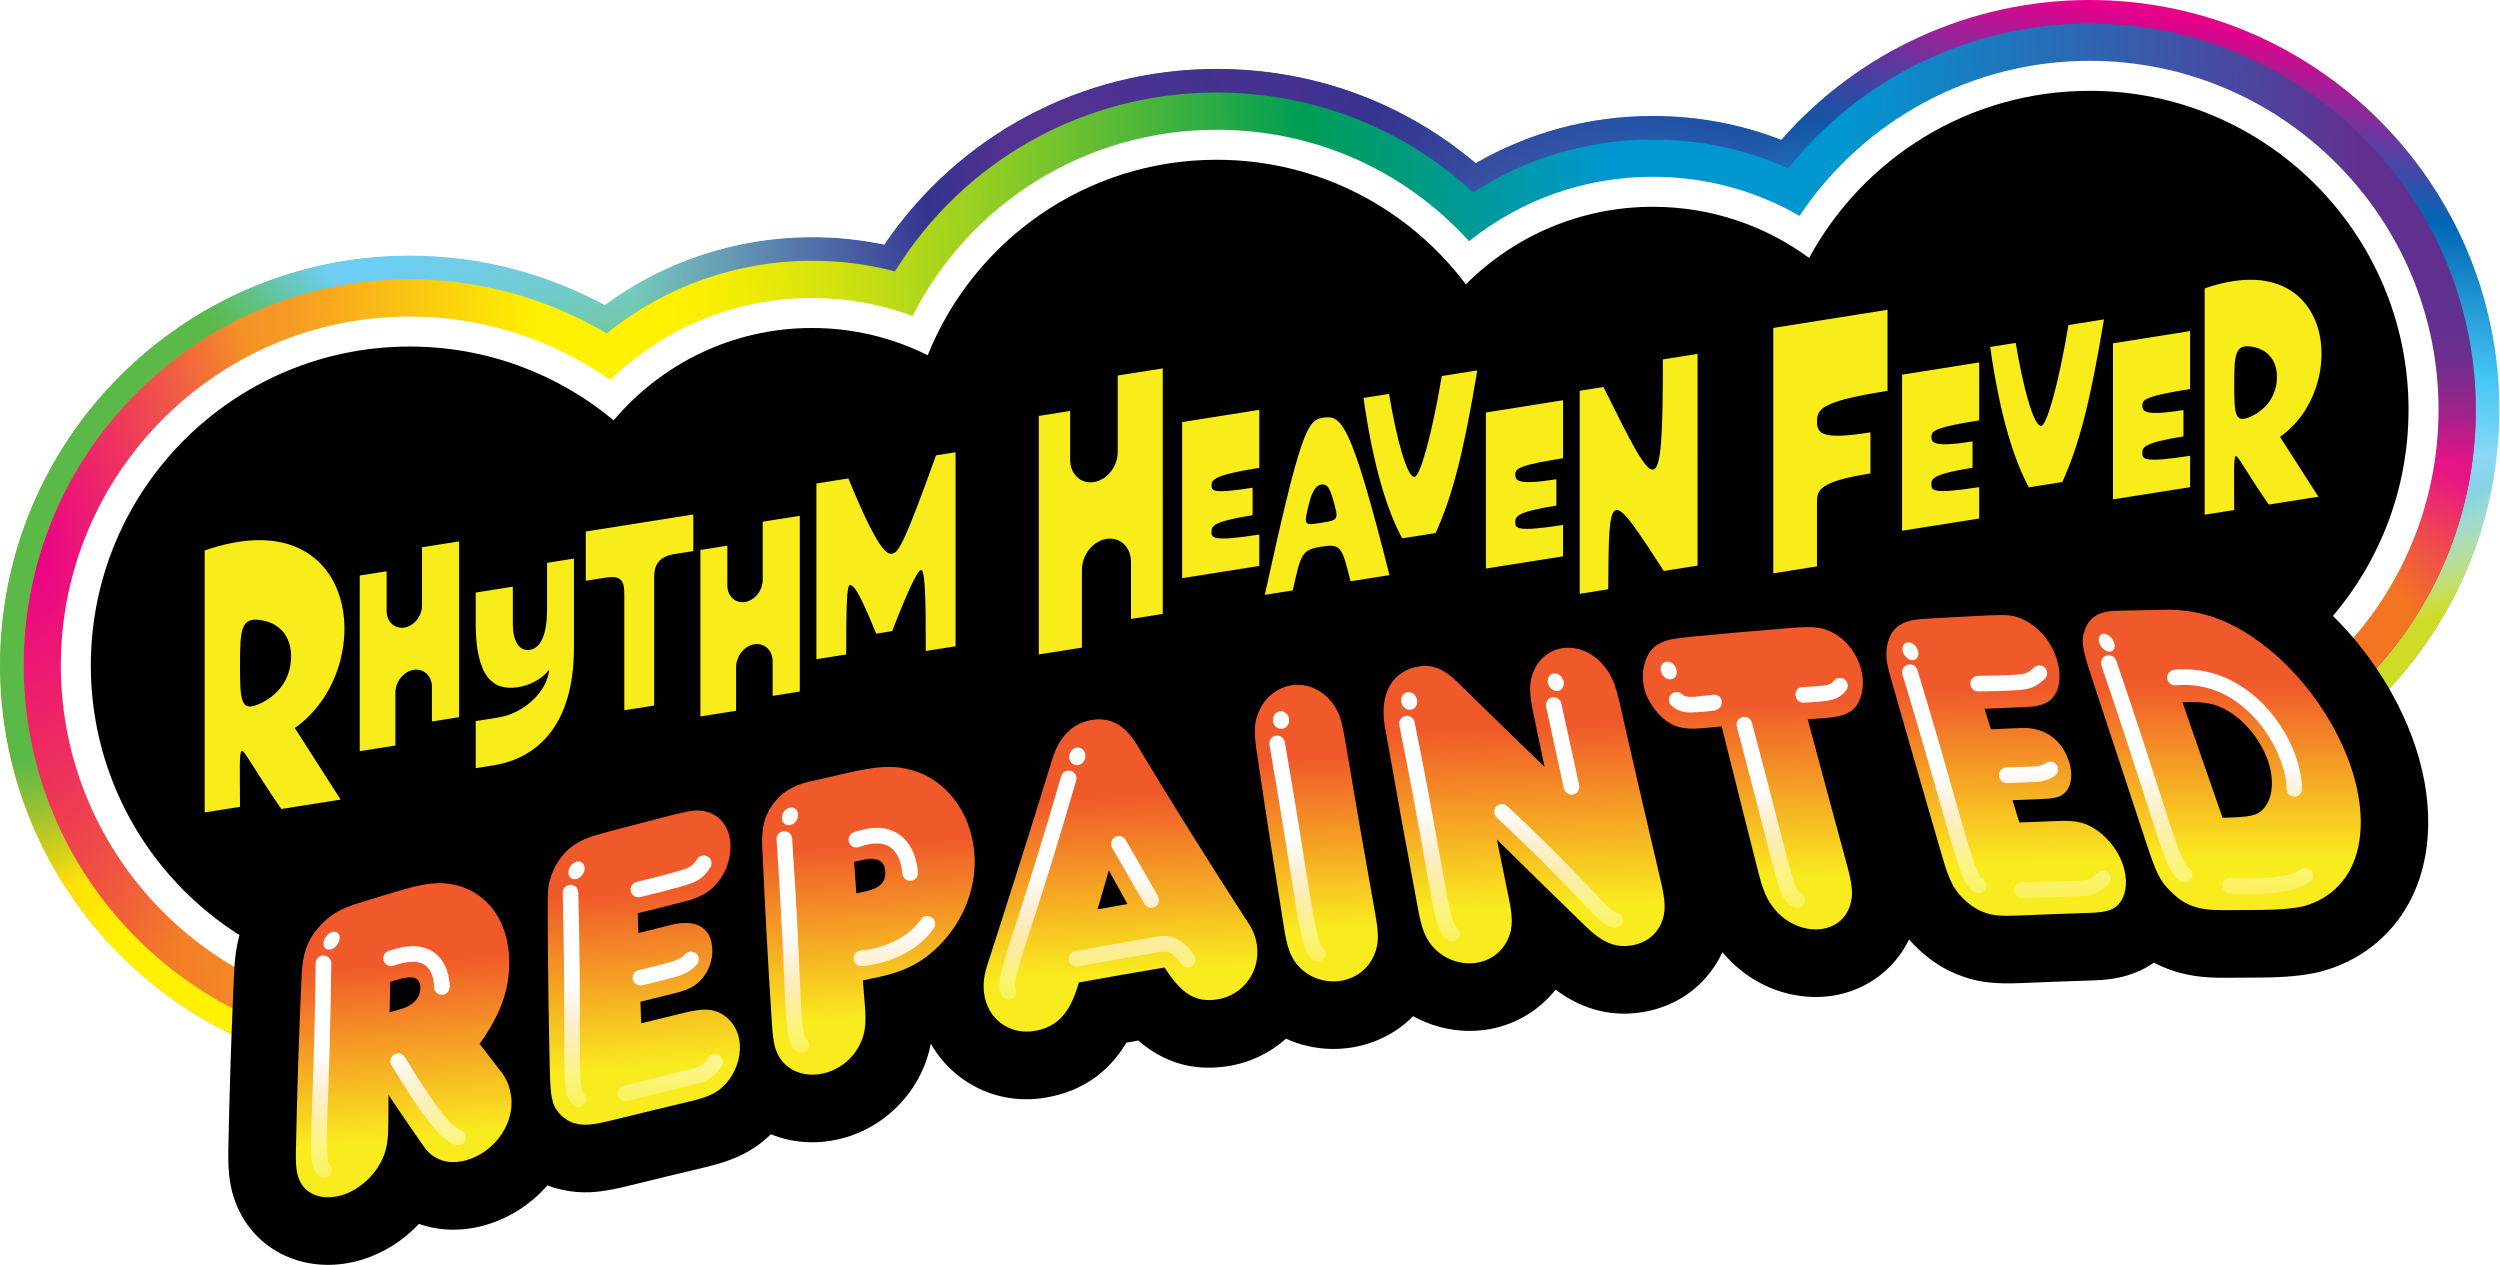 <?xml version="1.0" encoding="UTF-8" standalone="no"?>
<!-- Generator: Adobe Illustrator 27.7.0, SVG Export Plug-In . SVG Version: 6.00 Build 0)  -->

<svg
   xmlns:dc="http://purl.org/dc/elements/1.1/"
   xmlns:cc="http://creativecommons.org/ns#"
   xmlns:rdf="http://www.w3.org/1999/02/22-rdf-syntax-ns#"
   xmlns:svg="http://www.w3.org/2000/svg"
   xmlns="http://www.w3.org/2000/svg"
   xmlns:xlink="http://www.w3.org/1999/xlink"
   xmlns:sodipodi="http://sodipodi.sourceforge.net/DTD/sodipodi-0.dtd"
   xmlns:inkscape="http://www.inkscape.org/namespaces/inkscape"
   version="1.1"
   id="Layer_1"
   x="0px"
   y="0px"
   viewBox="0 0 666.667 337.379"
   xml:space="preserve"
   sodipodi:docname="Rhythm Heaven Fever Repainted Logo Remake.svg"
   width="666.667"
   height="337.379"
   inkscape:version="0.92.4 (5da689c313, 2019-01-14)"><defs
   id="defs1364" /><sodipodi:namedview
   pagecolor="#ffffff"
   bordercolor="#666666"
   borderopacity="1"
   objecttolerance="10"
   gridtolerance="10"
   guidetolerance="10"
   inkscape:pageopacity="0"
   inkscape:pageshadow="2"
   inkscape:window-width="1920"
   inkscape:window-height="1057"
   id="namedview1362"
   showgrid="false"
   fit-margin-top="0"
   fit-margin-left="0"
   fit-margin-right="0"
   fit-margin-bottom="0"
   inkscape:zoom="2.828"
   inkscape:cx="250"
   inkscape:cy="126.51743"
   inkscape:window-x="-8"
   inkscape:window-y="-8"
   inkscape:window-maximized="1"
   inkscape:current-layer="Layer_1" />
<style
   type="text/css"
   id="style815">
	.st0{clip-path:url(#SVGID_00000168815591481991370110000014729228967258245811_);}
	.st1{fill:url(#SVGID_00000124157074287701915710000013045707004742296761_);}
	.st2{filter:url(#Adobe_OpacityMaskFilter);}
	
		.st3{clip-path:url(#SVGID_00000077288321413007870820000014249783934066624134_);fill:url(#SVGID_00000129884640549666219730000010822426972164054709_);}
	
		.st4{mask:url(#SVGID_00000137832370994344948200000017459682456119185814_);fill:url(#SVGID_00000020394689763806737290000003364961270605794442_);}
	.st5{filter:url(#Adobe_OpacityMaskFilter_00000181086410541550863750000014341061964404301223_);}
	
		.st6{clip-path:url(#SVGID_00000083080397463962935000000001701011201769340068_);fill:url(#SVGID_00000111872102169786137310000010996882498334070435_);}
	
		.st7{mask:url(#SVGID_00000052809811191139404580000003875173202945428647_);fill:url(#SVGID_00000000939463914471026900000007181571608957065615_);}
	.st8{filter:url(#Adobe_OpacityMaskFilter_00000130623405769267482730000005904735467477601694_);}
	
		.st9{clip-path:url(#SVGID_00000052066683165805468280000006487022498838901428_);fill:url(#SVGID_00000093152049632995887960000000229344900017404340_);}
	
		.st10{mask:url(#SVGID_00000132072306804894782890000002806577149770388388_);fill:url(#SVGID_00000142879954465601562410000006635011260119537796_);}
	.st11{filter:url(#Adobe_OpacityMaskFilter_00000018209212693164221180000017451481854669743542_);}
	
		.st12{clip-path:url(#SVGID_00000023260375118876389530000015894060301200954772_);fill:url(#SVGID_00000165944823418397019050000016895598434870578837_);}
	
		.st13{mask:url(#SVGID_00000036956730825465098940000011211742064776515499_);fill:url(#SVGID_00000008843646963874931660000013454060752946185379_);}
	.st14{filter:url(#Adobe_OpacityMaskFilter_00000132778905801346376180000004127672584253379457_);}
	
		.st15{clip-path:url(#SVGID_00000036225827711962219160000002924282075750464389_);fill:url(#SVGID_00000136405619763482391570000005918903447391367849_);}
	
		.st16{mask:url(#SVGID_00000153672430039176170360000000033963058689696953_);fill:url(#SVGID_00000154413752108163060490000014051744171399522962_);}
	.st17{filter:url(#Adobe_OpacityMaskFilter_00000139989618233678177810000018105578931692107677_);}
	
		.st18{clip-path:url(#SVGID_00000115491198875352001190000014651325675736252323_);fill:url(#SVGID_00000182493339761028190300000012025812356768195750_);}
	
		.st19{mask:url(#SVGID_00000145741889546044309020000011236554051273720982_);fill:url(#SVGID_00000101809362151471007360000017471322822693784233_);}
	.st20{clip-path:url(#SVGID_00000061458672468542672220000018391244260894578818_);}
	.st21{fill:url(#SVGID_00000152973924051895154630000007340240124356569739_);}
	.st22{filter:url(#Adobe_OpacityMaskFilter_00000132766686018463294630000009311388373384121266_);}
	
		.st23{clip-path:url(#SVGID_00000005233749145285957680000004772484493798102683_);fill:url(#SVGID_00000114040509383897224840000006657453733503260594_);}
	
		.st24{mask:url(#SVGID_00000034064757686617103140000006454667013226018442_);fill:url(#SVGID_00000075881609036425882070000006700827147336305331_);}
	.st25{fill:url(#SVGID_00000026857705669804933160000012882083873373400726_);}
	.st26{fill:url(#SVGID_00000000903520595542653960000009652645990577303450_);}
	.st27{fill:#FFFFFF;}
	.st28{fill:url(#SVGID_00000037650620912551343300000003268419950555250099_);}
	.st29{fill:url(#SVGID_00000116932653703572643700000001164682731976757178_);}
	.st30{fill:url(#SVGID_00000111180700471388173530000016279338926701726601_);}
	.st31{fill:url(#SVGID_00000145038508177483800080000005763804471693477254_);}
	.st32{fill:url(#SVGID_00000158712745396409409060000017983217252200173243_);}
	.st33{fill:url(#SVGID_00000132785357800754229320000005711584983317097367_);}
	.st34{fill:url(#SVGID_00000079454546817546937400000014678741500536641165_);}
	.st35{fill:url(#SVGID_00000180330786479652053010000009671590916192990885_);}
	.st36{fill:url(#SVGID_00000170239874834751235010000016760473020859523464_);}
	.st37{fill:url(#SVGID_00000154404020079185782290000012874275636757184171_);}
	.st38{fill:url(#SVGID_00000039833946762815385480000001214939654772479672_);}
	.st39{fill:url(#SVGID_00000077320164625836583860000014600253800641902767_);}
	.st40{fill:url(#SVGID_00000007388304009246531450000001221626003948212612_);}
	.st41{fill:url(#SVGID_00000018944678410200952090000013456803684807608457_);}
	.st42{fill:url(#SVGID_00000045606162605497872660000003687510378067958150_);}
	.st43{fill:url(#SVGID_00000163038096976910294480000011694809440663489695_);}
	.st44{fill:url(#SVGID_00000170967936121514178470000014600276411976505238_);}
	.st45{fill:url(#SVGID_00000073717241457369729850000014675112160850994316_);}
	.st46{fill:#F8EC1B;}
</style>
<g
   id="Cloud_00000142135812639267259420000005853979571170622608_"
   transform="scale(1.333)">
	<g
   id="Spectrum_00000011716987636754983900000003274740992495344260_">
		<g
   id="g1068">
			<defs
   id="defs818">
				<path
   id="SVGID_1_"
   d="m 418.033,0 c -23.935,0 -46.305,10.402 -61.685,27.976 -8.112,-3.151 -16.778,-4.779 -25.682,-4.779 -12.647,0 -24.789,3.282 -35.453,9.443 -14.337,-12.131 -32.476,-18.849 -51.809,-18.849 -27.138,0 -51.758,13.371 -66.516,35.141 -4.707,-0.989 -9.53,-1.487 -14.441,-1.487 -15.094,0 -29.565,4.835 -41.473,13.601 C 109.065,54.604 95.641,51.157 81.959,51.157 36.766,51.157 0,87.923 0,133.115 c 0,45.192 36.766,81.959 81.959,81.959 24.741,0 47.779,-11.096 63.179,-29.74 5.642,1.438 11.467,2.177 17.309,2.177 18.331,0 35.425,-6.975 48.258,-19.232 h 1.18 c 9.929,4.228 20.69,6.438 31.519,6.438 19.34,0 37.482,-6.72 51.82,-18.857 10.662,6.157 22.8,9.436 35.443,9.436 15.79,0 30.742,-5.119 42.943,-14.418 13.114,8.501 28.401,13.054 44.423,13.054 C 463.23,163.933 500,127.163 500,81.966 500,36.77 463.23,0 418.033,0 Z"
   inkscape:connector-curvature="0" />
			</defs>
			<clipPath
   id="SVGID_00000082366981867090922830000008187400484613655486_">
				<use
   xlink:href="#SVGID_1_"
   style="overflow:visible"
   id="use820"
   x="0"
   y="0"
   width="100%"
   height="100%" />
			</clipPath>
			<g
   clip-path="url(#SVGID_00000082366981867090922830000008187400484613655486_)"
   id="g1066">
				
					<linearGradient
   id="SVGID_00000036962588078625260070000007393262516863744132_"
   gradientUnits="userSpaceOnUse"
   x1="754.3"
   y1="1106.315"
   x2="756.008"
   y2="1106.315"
   gradientTransform="matrix(26.846,-169.502,-169.502,-26.846,167498.11,157794.22)">
					<stop
   offset="0"
   style="stop-color:#FAAC18"
   id="stop823" />
					<stop
   offset="0.14"
   style="stop-color:#FAAC18"
   id="stop825" />
					<stop
   offset="0.437"
   style="stop-color:#5BB947"
   id="stop827" />
					<stop
   offset="0.637"
   style="stop-color:#8DD7F7"
   id="stop829" />
					<stop
   offset="0.689"
   style="stop-color:#44C7F4"
   id="stop831" />
					<stop
   offset="0.789"
   style="stop-color:#0066B2"
   id="stop833" />
					<stop
   offset="0.898"
   style="stop-color:#E6008B"
   id="stop835" />
					<stop
   offset="1"
   style="stop-color:#E6008B"
   id="stop837" />
				</linearGradient>
				<polygon
   style="fill:url(#SVGID_00000036962588078625260070000007393262516863744132_)"
   points="492.978,295.921 -45.785,210.59 6.327,-118.438 545.09,-33.106 "
   id="polygon840" />
				<defs
   id="defs845">
					
						<filter
   id="Adobe_OpacityMaskFilter"
   filterUnits="userSpaceOnUse"
   x="256.217"
   y="-87.941"
   width="306.342"
   height="301.849">
						<feColorMatrix
   type="matrix"
   values="1 0 0 0 0  0 1 0 0 0  0 0 1 0 0  0 0 0 1 0"
   id="feColorMatrix842" />
					</filter>
				</defs>
				
					<mask
   maskUnits="userSpaceOnUse"
   x="256.217"
   y="-87.941"
   width="306.342"
   height="301.849"
   id="SVGID_00000057138792122994038490000005134492363212052885_">
					<g
   class="st2"
   id="g866"
   style="filter:url(#Adobe_OpacityMaskFilter)">
						<g
   id="g864">
							<defs
   id="defs848">
								
									<rect
   id="SVGID_00000132800180752262661480000006330814188447997886_"
   x="284.235"
   y="-67.852"
   transform="matrix(0.948,-0.319,0.319,0.948,1.579,135.614)"
   width="261.666"
   height="261.671" />
							</defs>
							<clipPath
   id="SVGID_00000091713034560147670520000016670039054654095005_">
								<use
   xlink:href="#SVGID_00000132800180752262661480000006330814188447997886_"
   style="overflow:visible"
   id="use850"
   x="0"
   y="0"
   width="100%"
   height="100%" />
							</clipPath>
							
								<linearGradient
   id="SVGID_00000107546550697768544990000001321398649619145896_"
   gradientUnits="userSpaceOnUse"
   x1="759.453"
   y1="1105.597"
   x2="761.161"
   y2="1105.597"
   gradientTransform="matrix(-34.297,-101.967,-101.967,34.297,139226.06,39670.098)">
								<stop
   offset="0"
   style="stop-color:#FFFFFF"
   id="stop853" />
								<stop
   offset="0.059"
   style="stop-color:#FFFFFF"
   id="stop855" />
								<stop
   offset="0.172"
   style="stop-color:#000000"
   id="stop857" />
								<stop
   offset="1"
   style="stop-color:#000000"
   id="stop859" />
							</linearGradient>
							
								<polygon
   style="fill:url(#SVGID_00000107546550697768544990000001321398649619145896_)"
   points="680.936,195.015 283.036,328.852 149.199,-69.049 547.099,-202.886 "
   clip-path="url(#SVGID_00000091713034560147670520000016670039054654095005_)"
   id="polygon862" />
						</g>
					</g>
				</mask>
				
					<linearGradient
   id="SVGID_00000014599042983079495890000015884612260635961011_"
   gradientUnits="userSpaceOnUse"
   x1="759.453"
   y1="1105.647"
   x2="761.161"
   y2="1105.647"
   gradientTransform="matrix(-34.297,-101.967,-101.967,34.297,139226.08,39670.109)">
					<stop
   offset="0"
   style="stop-color:#CFDC27"
   id="stop869" />
					<stop
   offset="0.059"
   style="stop-color:#CFDC27"
   id="stop871" />
					<stop
   offset="0.172"
   style="stop-color:#FFFFFF;stop-opacity:0"
   id="stop873" />
				</linearGradient>
				
					<polygon
   style="fill:url(#SVGID_00000014599042983079495890000015884612260635961011_)"
   points="562.559,136.23 331.619,213.908 256.217,-10.262 487.158,-87.941 "
   mask="url(#SVGID_00000057138792122994038490000005134492363212052885_)"
   id="polygon876" />
				<defs
   id="defs881">
					
						<filter
   id="Adobe_OpacityMaskFilter_00000097494815560644834840000005629406010440088233_"
   filterUnits="userSpaceOnUse"
   x="-72.5"
   y="-58.07"
   width="353.821"
   height="353.83">
						<feColorMatrix
   type="matrix"
   values="1 0 0 0 0  0 1 0 0 0  0 0 1 0 0  0 0 0 1 0"
   id="feColorMatrix878" />
					</filter>
				</defs>
				
					<mask
   maskUnits="userSpaceOnUse"
   x="-72.5"
   y="-58.07"
   width="353.821"
   height="353.83"
   id="SVGID_00000175307072202579140210000001131289403072872102_">
					<g
   style="filter:url(#Adobe_OpacityMaskFilter_00000097494815560644834840000005629406010440088233_)"
   id="g902">
						<g
   id="g900">
							<defs
   id="defs884">
								
									<rect
   id="SVGID_00000044857950042787318800000007424673189453306545_"
   x="-35.467"
   y="-21.041"
   transform="matrix(0.949,-0.316,0.316,0.949,-32.203,39.082)"
   width="279.753"
   height="279.767" />
							</defs>
							<clipPath
   id="SVGID_00000021107938340203959460000000599234431988000678_">
								<use
   xlink:href="#SVGID_00000044857950042787318800000007424673189453306545_"
   style="overflow:visible"
   id="use886"
   x="0"
   y="0"
   width="100%"
   height="100%" />
							</clipPath>
							
								<radialGradient
   id="SVGID_00000016775313222378447550000000606615677649670837_"
   cx="744.432"
   cy="1096.206"
   r="1.724"
   gradientTransform="matrix(42.278,126.942,126.942,-42.278,-170565.98,-48135.793)"
   gradientUnits="userSpaceOnUse">
								<stop
   offset="0"
   style="stop-color:#FFFFFF"
   id="stop889" />
								<stop
   offset="0.158"
   style="stop-color:#FFFFFF"
   id="stop891" />
								<stop
   offset="0.387"
   style="stop-color:#000000"
   id="stop893" />
								<stop
   offset="1"
   style="stop-color:#000000"
   id="stop895" />
							</radialGradient>
							
								<polygon
   style="fill:url(#SVGID_00000016775313222378447550000000606615677649670837_)"
   points="-178.579,-22.743 245.992,-164.148 387.399,260.429 -37.173,401.834 "
   clip-path="url(#SVGID_00000021107938340203959460000000599234431988000678_)"
   id="polygon898" />
						</g>
					</g>
				</mask>
				
					<radialGradient
   id="SVGID_00000080908527446002248390000003529613818103836299_"
   cx="744.432"
   cy="1096.206"
   r="1.724"
   gradientTransform="matrix(42.278,126.942,126.942,-42.278,-170566,-48135.797)"
   gradientUnits="userSpaceOnUse">
					<stop
   offset="0"
   style="stop-color:#6DCEF5"
   id="stop905" />
					<stop
   offset="0.158"
   style="stop-color:#6DCEF5"
   id="stop907" />
					<stop
   offset="0.387"
   style="stop-color:#6DCEF5;stop-opacity:0"
   id="stop909" />
				</radialGradient>
				
					<polygon
   style="fill:url(#SVGID_00000080908527446002248390000003529613818103836299_)"
   points="-72.5,30.328 192.919,-58.07 281.321,207.361 15.902,295.759 "
   mask="url(#SVGID_00000175307072202579140210000001131289403072872102_)"
   id="polygon912" />
				<defs
   id="defs917">
					
						<filter
   id="Adobe_OpacityMaskFilter_00000081612434169990390710000014025783922266989240_"
   filterUnits="userSpaceOnUse"
   x="-111.068"
   y="-93.886"
   width="418.123"
   height="412.647">
						<feColorMatrix
   type="matrix"
   values="1 0 0 0 0  0 1 0 0 0  0 0 1 0 0  0 0 0 1 0"
   id="feColorMatrix914" />
					</filter>
				</defs>
				
					<mask
   maskUnits="userSpaceOnUse"
   x="-111.068"
   y="-93.886"
   width="418.123"
   height="412.647"
   id="SVGID_00000055664788590428987180000018209495808828621503_">
					<g
   style="filter:url(#Adobe_OpacityMaskFilter_00000081612434169990390710000014025783922266989240_)"
   id="g938">
						<g
   id="g936">
							<defs
   id="defs920">
								
									<rect
   id="SVGID_00000179630627160777485090000005562186571787624074_"
   x="-66.196"
   y="-51.752"
   transform="matrix(0.462,-0.887,0.887,0.462,-46.984,147.468)"
   width="328.379"
   height="328.382" />
							</defs>
							<clipPath
   id="SVGID_00000122722480430493703290000014577802635688224949_">
								<use
   xlink:href="#SVGID_00000179630627160777485090000005562186571787624074_"
   style="overflow:visible"
   id="use922"
   x="0"
   y="0"
   width="100%"
   height="100%" />
							</clipPath>
							
								<radialGradient
   id="SVGID_00000051370244572776557190000000979879488174665883_"
   cx="752.537"
   cy="1108.932"
   r="1.724"
   gradientTransform="matrix(63.2,-121.456,-121.456,-63.2,87181.523,161690.72)"
   gradientUnits="userSpaceOnUse">
								<stop
   offset="0"
   style="stop-color:#FFFFFF"
   id="stop925" />
								<stop
   offset="0.158"
   style="stop-color:#FFFFFF"
   id="stop927" />
								<stop
   offset="0.387"
   style="stop-color:#000000"
   id="stop929" />
								<stop
   offset="1"
   style="stop-color:#000000"
   id="stop931" />
							</radialGradient>
							
								<polygon
   style="fill:url(#SVGID_00000051370244572776557190000000979879488174665883_)"
   points="225.07,515.231 -304.798,239.516 -29.083,-290.352 500.785,-14.637 "
   clip-path="url(#SVGID_00000122722480430493703290000014577802635688224949_)"
   id="polygon934" />
						</g>
					</g>
				</mask>
				
					<radialGradient
   id="SVGID_00000110454189617132855770000013540986252631301548_"
   cx="752.537"
   cy="1108.932"
   r="1.724"
   gradientTransform="matrix(63.2,-121.456,-121.456,-63.2,87181.508,161690.7)"
   gradientUnits="userSpaceOnUse">
					<stop
   offset="0"
   style="stop-color:#FFF100"
   id="stop941" />
					<stop
   offset="0.158"
   style="stop-color:#FFF100"
   id="stop943" />
					<stop
   offset="0.387"
   style="stop-color:#FFF100;stop-opacity:0"
   id="stop945" />
				</radialGradient>
				
					<polygon
   style="fill:url(#SVGID_00000110454189617132855770000013540986252631301548_)"
   points="167.857,318.761 -111.068,173.624 28.13,-93.886 307.055,51.252 "
   mask="url(#SVGID_00000055664788590428987180000018209495808828621503_)"
   id="polygon948" />
				<defs
   id="defs953">
					
						<filter
   id="Adobe_OpacityMaskFilter_00000016059734651656303520000004417964304902495662_"
   filterUnits="userSpaceOnUse"
   x="-45.756"
   y="-31.323"
   width="296.354"
   height="296.364">
						<feColorMatrix
   type="matrix"
   values="1 0 0 0 0  0 1 0 0 0  0 0 1 0 0  0 0 0 1 0"
   id="feColorMatrix950" />
					</filter>
				</defs>
				
					<mask
   maskUnits="userSpaceOnUse"
   x="-45.756"
   y="-31.323"
   width="296.354"
   height="296.364"
   id="SVGID_00000027590917437705302760000000917461581456465080_">
					<g
   style="filter:url(#Adobe_OpacityMaskFilter_00000016059734651656303520000004417964304902495662_)"
   id="g974">
						<g
   id="g972">
							<defs
   id="defs956">
								
									<rect
   id="SVGID_00000078751309255896339330000011217895317723261312_"
   x="-24.442"
   y="-9.998"
   transform="matrix(0.185,-0.983,0.983,0.185,-31.4,195.84)"
   width="253.726"
   height="253.714" />
							</defs>
							<clipPath
   id="SVGID_00000077316151735171108540000007408684296285887892_">
								<use
   xlink:href="#SVGID_00000078751309255896339330000011217895317723261312_"
   style="overflow:visible"
   id="use958"
   x="0"
   y="0"
   width="100%"
   height="100%" />
							</clipPath>
							
								<radialGradient
   id="SVGID_00000160883625344033719570000009347168869244044431_"
   cx="743.79"
   cy="1104.58"
   r="1.724"
   gradientTransform="matrix(131.476,24.805,24.805,-131.476,-125191.55,126874.58)"
   gradientUnits="userSpaceOnUse">
								<stop
   offset="0"
   style="stop-color:#FFFFFF"
   id="stop961" />
								<stop
   offset="0.237"
   style="stop-color:#FFFFFF"
   id="stop963" />
								<stop
   offset="0.349"
   style="stop-color:#000000"
   id="stop965" />
								<stop
   offset="1"
   style="stop-color:#000000"
   id="stop967" />
							</radialGradient>
							
								<polygon
   style="fill:url(#SVGID_00000160883625344033719570000009347168869244044431_)"
   points="-99.747,254.855 -35.57,-85.313 304.591,-21.137 240.413,319.031 "
   clip-path="url(#SVGID_00000077316151735171108540000007408684296285887892_)"
   id="polygon970" />
						</g>
					</g>
				</mask>
				
					<radialGradient
   id="SVGID_00000141418445788849935660000014438698846081399725_"
   cx="743.79"
   cy="1104.58"
   r="1.724"
   gradientTransform="matrix(131.476,24.805,24.805,-131.476,-125191.57,126874.59)"
   gradientUnits="userSpaceOnUse">
					<stop
   offset="0"
   style="stop-color:#5BB947"
   id="stop977" />
					<stop
   offset="0.237"
   style="stop-color:#5BB947"
   id="stop979" />
					<stop
   offset="0.349"
   style="stop-color:#5BB947;stop-opacity:0"
   id="stop981" />
				</radialGradient>
				
					<polygon
   style="fill:url(#SVGID_00000141418445788849935660000014438698846081399725_)"
   points="-45.756,218.004 1.283,-31.323 250.598,15.714 203.559,265.041 "
   mask="url(#SVGID_00000027590917437705302760000000917461581456465080_)"
   id="polygon984" />
				<defs
   id="defs989">
					
						<filter
   id="Adobe_OpacityMaskFilter_00000072984212078415142960000005261099388249118367_"
   filterUnits="userSpaceOnUse"
   x="51.688"
   y="-117.013"
   width="414.698"
   height="376.342">
						<feColorMatrix
   type="matrix"
   values="1 0 0 0 0  0 1 0 0 0  0 0 1 0 0  0 0 0 1 0"
   id="feColorMatrix986" />
					</filter>
				</defs>
				
					<mask
   maskUnits="userSpaceOnUse"
   x="51.688"
   y="-117.013"
   width="414.698"
   height="376.342"
   id="SVGID_00000108296432304449432530000003281980908030490497_">
					<g
   style="filter:url(#Adobe_OpacityMaskFilter_00000072984212078415142960000005261099388249118367_)"
   id="g1010">
						<g
   id="g1008">
							<defs
   id="defs992">
								
									<rect
   id="SVGID_00000106827623517313050920000004277777083852448956_"
   x="112.258"
   y="-103.211"
   transform="matrix(0.268,-0.963,0.963,0.268,121.004,301.616)"
   width="293.559"
   height="348.738" />
							</defs>
							<clipPath
   id="SVGID_00000003820844929450349710000008366881688130112949_">
								<use
   xlink:href="#SVGID_00000106827623517313050920000004277777083852448956_"
   style="overflow:visible"
   id="use994"
   x="0"
   y="0"
   width="100%"
   height="100%" />
							</clipPath>
							
								<radialGradient
   id="SVGID_00000138545418366141076080000017666507108058132111_"
   cx="746.086"
   cy="1084.111"
   r="1.724"
   gradientTransform="matrix(-22.543,80.962,56.773,15.808,-44499.223,-77537.102)"
   gradientUnits="userSpaceOnUse">
								<stop
   offset="0"
   style="stop-color:#FFFFFF"
   id="stop997" />
								<stop
   offset="0.292"
   style="stop-color:#FFFFFF"
   id="stop999" />
								<stop
   offset="0.46"
   style="stop-color:#000000"
   id="stop1001" />
								<stop
   offset="1"
   style="stop-color:#000000"
   id="stop1003" />
							</radialGradient>
							
								<polygon
   style="fill:url(#SVGID_00000138545418366141076080000017666507108058132111_)"
   points="81.524,-224.173 563.636,-89.936 436.551,366.489 -45.561,232.252 "
   clip-path="url(#SVGID_00000003820844929450349710000008366881688130112949_)"
   id="polygon1006" />
						</g>
					</g>
				</mask>
				
					<radialGradient
   id="SVGID_00000148648611532475672550000001664905660232400039_"
   cx="746.086"
   cy="1084.111"
   r="1.724"
   gradientTransform="matrix(-22.543,80.962,56.773,15.808,-44499.227,-77537.109)"
   gradientUnits="userSpaceOnUse">
					<stop
   offset="0"
   style="stop-color:#533191"
   id="stop1013" />
					<stop
   offset="0.292"
   style="stop-color:#533191"
   id="stop1015" />
					<stop
   offset="0.46"
   style="stop-color:#343390"
   id="stop1017" />
					<stop
   offset="1"
   style="stop-color:#343390;stop-opacity:0"
   id="stop1019" />
				</radialGradient>
				
					<polygon
   style="fill:url(#SVGID_00000148648611532475672550000001664905660232400039_)"
   points="130.43,-117.013 466.387,-23.471 387.645,259.329 51.688,165.787 "
   mask="url(#SVGID_00000108296432304449432530000003281980908030490497_)"
   id="polygon1022" />
				<defs
   id="defs1027">
					
						<filter
   id="Adobe_OpacityMaskFilter_00000135666849411157652060000001073604065757255313_"
   filterUnits="userSpaceOnUse"
   x="76.263"
   y="-84.933"
   width="365.549"
   height="312.164">
						<feColorMatrix
   type="matrix"
   values="1 0 0 0 0  0 1 0 0 0  0 0 1 0 0  0 0 0 1 0"
   id="feColorMatrix1024" />
					</filter>
				</defs>
				
					<mask
   maskUnits="userSpaceOnUse"
   x="76.263"
   y="-84.933"
   width="365.549"
   height="312.164"
   id="SVGID_00000055679619886222088870000001912821999034769819_">
					<g
   style="filter:url(#Adobe_OpacityMaskFilter_00000135666849411157652060000001073604065757255313_)"
   id="g1052">
						<g
   id="g1050">
							<defs
   id="defs1030">
								
									<rect
   id="SVGID_00000112599971821020726350000010555052159852600468_"
   x="93.971"
   y="-62.265"
   transform="matrix(0.989,-0.146,0.146,0.989,-7.612,38.578)"
   width="330.133"
   height="266.829" />
							</defs>
							<clipPath
   id="SVGID_00000015349327980854914170000018428430608780107402_">
								<use
   xlink:href="#SVGID_00000112599971821020726350000010555052159852600468_"
   style="overflow:visible"
   id="use1032"
   x="0"
   y="0"
   width="100%"
   height="100%" />
							</clipPath>
							
								<radialGradient
   id="SVGID_00000086685051305971468890000017978173646375711652_"
   cx="742.319"
   cy="1090.115"
   r="1.724"
   gradientTransform="matrix(13.277,89.969,63.089,-9.31,-78336.352,-56682.656)"
   gradientUnits="userSpaceOnUse">
								<stop
   offset="0"
   style="stop-color:#FFFFFF"
   id="stop1035" />
								<stop
   offset="0.292"
   style="stop-color:#FFFFFF"
   id="stop1037" />
								<stop
   offset="0.657"
   style="stop-color:#000000"
   id="stop1039" />
								<stop
   offset="0.847"
   style="stop-color:#000000"
   id="stop1041" />
								<stop
   offset="0.878"
   style="stop-color:#000000"
   id="stop1043" />
								<stop
   offset="1"
   style="stop-color:#000000"
   id="stop1045" />
							</radialGradient>
							
								<polygon
   style="fill:url(#SVGID_00000086685051305971468890000017978173646375711652_)"
   points="31.179,-78.28 434.021,-137.727 486.896,220.579 84.053,280.025 "
   clip-path="url(#SVGID_00000015349327980854914170000018428430608780107402_)"
   id="polygon1048" />
						</g>
					</g>
				</mask>
				
					<radialGradient
   id="SVGID_00000143599787339519982720000009444168046326929542_"
   cx="742.319"
   cy="1090.115"
   r="1.724"
   gradientTransform="matrix(13.277,89.969,63.089,-9.31,-78336.359,-56682.656)"
   gradientUnits="userSpaceOnUse">
					<stop
   offset="0"
   style="stop-color:#533191;stop-opacity:0.5"
   id="stop1055" />
					<stop
   offset="0.657"
   style="stop-color:#343390;stop-opacity:0.5"
   id="stop1057" />
					<stop
   offset="0.847"
   style="stop-color:#343390;stop-opacity:0.071"
   id="stop1059" />
					<stop
   offset="0.878"
   style="stop-color:#343390;stop-opacity:0"
   id="stop1061" />
				</radialGradient>
				
					<polygon
   style="fill:url(#SVGID_00000143599787339519982720000009444168046326929542_)"
   points="76.263,-36.738 402.859,-84.933 441.812,179.037 115.216,227.232 "
   mask="url(#SVGID_00000055679619886222088870000001912821999034769819_)"
   id="polygon1064" />
			</g>
		</g>
		<g
   id="g1167">
			<defs
   id="defs1071">
				<path
   id="SVGID_00000042727268717914241370000002072179502411089076_"
   d="m 418.033,4.716 c -23.708,0 -45.785,10.827 -60.3,28.951 -8.446,-3.789 -17.612,-5.753 -27.066,-5.753 -12.957,0 -25.345,3.689 -35.967,10.572 -13.86,-12.827 -31.942,-19.977 -51.296,-19.977 -26.65,0 -50.721,13.696 -64.364,35.779 -5.373,-1.413 -10.919,-2.125 -16.594,-2.125 -15.103,0 -29.538,5.191 -41.07,14.532 -11.862,-7.034 -25.497,-10.821 -39.417,-10.821 -42.592,0 -77.242,34.651 -77.242,77.242 0,42.592 34.651,77.243 77.242,77.243 24.351,0 46.951,-11.404 61.43,-30.407 6.158,1.875 12.596,2.845 19.057,2.845 17.731,0 34.222,-6.999 46.326,-19.232 h 4.089 c 9.587,4.226 20.03,6.438 30.543,6.438 19.359,0 37.445,-7.154 51.305,-19.986 10.62,6.877 23.005,10.565 35.958,10.565 15.891,0 30.872,-5.554 42.71,-15.564 12.957,9.229 28.407,14.2 44.657,14.2 42.596,0 77.25,-34.654 77.25,-77.25 0,-42.596 -34.654,-77.25 -77.25,-77.25 z"
   inkscape:connector-curvature="0" />
			</defs>
			<clipPath
   id="SVGID_00000106860156779306983470000005081500107741522846_">
				<use
   xlink:href="#SVGID_00000042727268717914241370000002072179502411089076_"
   style="overflow:visible"
   id="use1073"
   x="0"
   y="0"
   width="100%"
   height="100%" />
			</clipPath>
			<g
   clip-path="url(#SVGID_00000106860156779306983470000005081500107741522846_)"
   id="g1165">
				
					<linearGradient
   id="SVGID_00000140725433918666063400000018099003476260034727_"
   gradientUnits="userSpaceOnUse"
   x1="748.887"
   y1="1103.048"
   x2="750.595"
   y2="1103.048"
   gradientTransform="matrix(339.952,-17.816,-17.816,-339.952,-234968.09,388429.13)">
					<stop
   offset="0"
   style="stop-color:#EA2D2E"
   id="stop1076" />
					<stop
   offset="0.109"
   style="stop-color:#F27728"
   id="stop1078" />
					<stop
   offset="0.168"
   style="stop-color:#F69A25"
   id="stop1080" />
					<stop
   offset="0.253"
   style="stop-color:#FFF100"
   id="stop1082" />
					<stop
   offset="0.3"
   style="stop-color:#FFF100"
   id="stop1084" />
					<stop
   offset="0.319"
   style="stop-color:#F3ED04"
   id="stop1086" />
					<stop
   offset="0.354"
   style="stop-color:#D3E20F"
   id="stop1088" />
					<stop
   offset="0.4"
   style="stop-color:#9ED120"
   id="stop1090" />
					<stop
   offset="0.456"
   style="stop-color:#56B938"
   id="stop1092" />
					<stop
   offset="0.516"
   style="stop-color:#009D54"
   id="stop1094" />
					<stop
   offset="0.621"
   style="stop-color:#0097D1"
   id="stop1096" />
					<stop
   offset="0.7"
   style="stop-color:#0097D1"
   id="stop1098" />
					<stop
   offset="0.874"
   style="stop-color:#603091"
   id="stop1100" />
					<stop
   offset="1"
   style="stop-color:#603091"
   id="stop1102" />
				</linearGradient>
				<polygon
   style="fill:url(#SVGID_00000140725433918666063400000018099003476260034727_)"
   points="1.109,237.149 -13.042,-32.866 498.38,-59.669 512.531,210.347 "
   id="polygon1105" />
				<defs
   id="defs1110">
					
						<filter
   id="Adobe_OpacityMaskFilter_00000045591790608259637240000004372195339284834697_"
   filterUnits="userSpaceOnUse"
   x="-15.424"
   y="-1.304"
   width="230.138"
   height="227.705">
						<feColorMatrix
   type="matrix"
   values="1 0 0 0 0  0 1 0 0 0  0 0 1 0 0  0 0 0 1 0"
   id="feColorMatrix1107" />
					</filter>
				</defs>
				
					<mask
   maskUnits="userSpaceOnUse"
   x="-15.424"
   y="-1.304"
   width="230.138"
   height="227.705"
   id="SVGID_00000147935480347394287370000011416174663310319291_">
					<g
   style="filter:url(#Adobe_OpacityMaskFilter_00000045591790608259637240000004372195339284834697_)"
   id="g1131">
						<g
   id="g1129">
							<defs
   id="defs1113">
								
									<rect
   id="SVGID_00000173156427382919574460000008635162097517584298_"
   x="-7.566"
   y="6.659"
   transform="matrix(0.997,-0.077,0.077,0.997,-8.394,8.031)"
   width="214.423"
   height="211.777" />
							</defs>
							<clipPath
   id="SVGID_00000147901604553762533640000003016343065952358275_">
								<use
   xlink:href="#SVGID_00000173156427382919574460000008635162097517584298_"
   style="overflow:visible"
   id="use1115"
   x="0"
   y="0"
   width="100%"
   height="100%" />
							</clipPath>
							
								<radialGradient
   id="SVGID_00000023271782134778786560000009158424546998362276_"
   cx="763.192"
   cy="1124.9"
   r="1.724"
   gradientTransform="matrix(-4.866,-62.819,-36.343,2.815,44601.777,44887.336)"
   gradientUnits="userSpaceOnUse">
								<stop
   offset="0"
   style="stop-color:#FFFFFF"
   id="stop1118" />
								<stop
   offset="0.299"
   style="stop-color:#FFFFFF"
   id="stop1120" />
								<stop
   offset="0.818"
   style="stop-color:#000000"
   id="stop1122" />
								<stop
   offset="1"
   style="stop-color:#000000"
   id="stop1124" />
							</radialGradient>
							
								<polygon
   style="fill:url(#SVGID_00000023271782134778786560000009158424546998362276_)"
   points="232.246,225.042 -14.051,244.12 -32.956,0.054 213.341,-19.023 "
   clip-path="url(#SVGID_00000147901604553762533640000003016343065952358275_)"
   id="polygon1127" />
						</g>
					</g>
				</mask>
				
					<radialGradient
   id="SVGID_00000159433877172195850440000012222374346827876233_"
   cx="763.192"
   cy="1124.9"
   r="1.724"
   gradientTransform="matrix(-4.866,-62.819,-36.343,2.815,44601.781,44887.344)"
   gradientUnits="userSpaceOnUse">
					<stop
   offset="0"
   style="stop-color:#EB008B"
   id="stop1134" />
					<stop
   offset="0.702"
   style="stop-color:#EB008B;stop-opacity:0.141"
   id="stop1136" />
					<stop
   offset="0.818"
   style="stop-color:#EB008B;stop-opacity:0"
   id="stop1138" />
				</radialGradient>
				
					<polygon
   style="fill:url(#SVGID_00000159433877172195850440000012222374346827876233_)"
   points="214.714,209.842 0.931,226.401 -15.424,15.256 198.359,-1.304 "
   mask="url(#SVGID_00000147935480347394287370000011416174663310319291_)"
   id="polygon1141" />
				
					<radialGradient
   id="SVGID_00000078005286811899159010000011866400964252541847_"
   cx="425.78"
   cy="126.848"
   r="148.747"
   gradientTransform="matrix(-0.95,0.283,-0.113,-0.38,849.888,61.607)"
   gradientUnits="userSpaceOnUse">
					<stop
   offset="0"
   style="stop-color:#E81387"
   id="stop1143" />
					<stop
   offset="0.515"
   style="stop-color:#E81387"
   id="stop1145" />
					<stop
   offset="0.6"
   style="stop-color:#E81387"
   id="stop1147" />
					<stop
   offset="1"
   style="stop-color:#722F8C;stop-opacity:0"
   id="stop1149" />
				</radialGradient>
				
					<rect
   x="146.625"
   y="-115.466"
   style="fill:url(#SVGID_00000078005286811899159010000011866400964252541847_)"
   width="406.778"
   height="357.015"
   id="rect1152" />
				
					<radialGradient
   id="SVGID_00000091012161797223187390000012349491506556079795_"
   cx="424.215"
   cy="133.318"
   r="105.004"
   gradientTransform="matrix(-0.95,0.283,-0.141,-0.475,851.348,83.591)"
   gradientUnits="userSpaceOnUse">
					<stop
   offset="0"
   style="stop-color:#F37521"
   id="stop1154" />
					<stop
   offset="0.459"
   style="stop-color:#F37521"
   id="stop1156" />
					<stop
   offset="0.534"
   style="stop-color:#F37521"
   id="stop1158" />
					<stop
   offset="0.85"
   style="stop-color:#F37521;stop-opacity:0"
   id="stop1160" />
				</radialGradient>
				
					<rect
   x="147.931"
   y="-114.696"
   style="fill:url(#SVGID_00000091012161797223187390000012349491506556079795_)"
   width="404.166"
   height="355.475"
   id="rect1163" />
			</g>
		</g>
	</g>
	<path
   id="White"
   class="st27"
   d="m 418.033,12.169 c -23.46,0 -45.153,11.736 -58.041,31.015 -8.892,-5.132 -18.912,-7.817 -29.326,-7.817 -13.535,0 -26.371,4.536 -36.775,12.889 -12.925,-14.246 -30.991,-22.295 -50.488,-22.295 -25.978,0 -49.238,14.435 -60.837,37.256 -6.417,-2.393 -13.16,-3.602 -20.121,-3.602 -15.176,0 -29.593,5.918 -40.357,16.408 -11.699,-8.222 -25.746,-12.697 -40.13,-12.697 -38.482,0 -69.789,31.308 -69.789,69.789 0,38.482 31.308,69.79 69.789,69.79 23.816,0 45.78,-12.077 58.591,-31.865 6.921,2.826 14.391,4.302 21.897,4.302 16.738,0 32.229,-7.041 43.1,-19.232 h 8.927 c 9.019,4.222 18.938,6.438 28.93,6.438 19.502,0 37.571,-8.053 50.495,-22.303 10.402,8.348 23.236,12.882 36.767,12.882 16.134,0 31.213,-6.452 42.268,-17.897 12.588,10.706 28.374,16.533 45.099,16.533 38.486,0 69.797,-31.311 69.797,-69.797 1e-5,-38.486 -31.311,-69.797 -69.797,-69.797 z"
   inkscape:connector-curvature="0"
   style="fill:#ffffff" />
	<path
   id="Black"
   d="m 418.033,18.17 c -24.239,0 -45.32,13.518 -56.116,33.426 -8.756,-6.426 -19.557,-10.229 -31.25,-10.229 -14.618,0 -27.85,5.932 -37.421,15.519 -11.365,-15.134 -29.459,-24.925 -49.842,-24.925 -26.205,0 -48.615,16.189 -57.815,39.105 -6.968,-3.481 -14.823,-5.451 -23.142,-5.451 -15.924,0 -30.165,7.184 -39.679,18.479 C 111.707,74.877 97.483,69.327 81.959,69.327 c -35.229,0 -63.788,28.559 -63.788,63.789 0,35.229 28.559,63.788 63.788,63.788 24.307,0 45.434,-13.598 56.201,-33.6 7.247,3.849 15.51,6.037 24.287,6.037 18.716,0 35.113,-9.917 44.233,-24.78 1.257,0.919 2.551,1.791 3.876,2.616 v 2.933 h 3.156 v -1.105 c 8.827,4.802 18.936,7.544 29.692,7.544 20.387,0 38.484,-9.795 49.848,-24.934 9.571,9.583 22.8,15.513 37.415,15.513 17.011,0 32.135,-8.041 41.808,-20.52 11.579,11.816 27.708,19.155 45.558,19.155 35.234,0 63.796,-28.563 63.796,-63.796 -10e-6,-35.234 -28.563,-63.796 -63.796,-63.796 z"
   inkscape:connector-curvature="0" />
</g>
<g
   id="Repainted"
   transform="scale(1.333)">
	<path
   d="m 482.468,147.264 -0.003,-0.006 c -4.114,-10.905 -11.64,-21.24 -20.627,-28.336 -9.088,-7.207 -18.53,-10.637 -28.876,-10.465 -3.299,0.055 -6.608,0.121 -9.929,0.205 -4.462,0.113 -8.419,1.343 -11.608,3.498 -1.825,-0.957 -3.755,-1.684 -5.754,-2.123 l -0.468,-0.094 c -2.73,-0.5 -4.505,-0.511 -9.204,-0.29 -3.303,0.16 -6.617,0.333 -9.952,0.521 -4.907,0.28 -8.453,0.655 -12.849,3.206 l -0.241,0.144 c -0.33,0.201 -0.652,0.412 -0.967,0.634 -2.338,-1.11 -4.849,-1.845 -7.463,-2.104 l -0.181,-0.016 c -2.218,-0.191 -3.972,-0.151 -8.156,0.186 -5.967,0.483 -12.012,1.014 -17.973,1.579 -2.064,0.197 -3.51,0.343 -4.825,0.568 -3.546,0.45 -6.888,1.69 -9.701,3.604 l -0.183,0.127 c -0.081,0.057 -0.156,0.124 -0.236,0.183 -3.735,-1.798 -7.891,-2.569 -12.02,-2.087 -5.473,0.633 -10.36,3.396 -13.777,7.61 -5.771,-4.095 -11.319,-4.461 -15.22,-3.922 -4.885,0.679 -9.215,2.833 -12.516,6.121 -4.101,-2.16 -8.799,-3.01 -13.475,-2.269 -7.405,1.172 -13.813,6.206 -16.794,13.171 -0.58,1.29 -0.998,2.555 -1.302,3.793 -5.328,-7.894 -13.637,-11.596 -22.502,-9.919 -8.506,1.605 -15.013,7.681 -17.927,16.669 -3.402,-3.038 -7.468,-5.296 -12.018,-6.513 l -0.085,-0.022 c -6.574,-1.713 -11.895,-1.116 -19.422,0.587 -2.466,0.558 -4.934,1.127 -7.409,1.702 -4.978,1.16 -9.135,3.384 -12.422,6.618 -2.147,-0.769 -4.464,-1.207 -6.91,-1.21 l -0.521,0.01 c -2.707,0.103 -4.43,0.459 -9.381,1.721 -3.589,0.917 -7.177,1.851 -10.776,2.803 -5.594,1.484 -8.073,2.391 -11.725,4.837 l -0.148,0.1 c -2.886,1.988 -5.351,4.702 -7.179,7.791 -3.456,-1.687 -7.336,-2.655 -11.496,-2.728 -0.093,-0.002 -0.189,-0.003 -0.282,-0.004 l -0.599,0.009 c -3.755,0.137 -6.895,0.729 -12.005,2.264 -2.443,0.735 -4.884,1.476 -7.323,2.225 -6.48,1.989 -10.708,4.626 -14.564,9.093 -5.5,6.255 -6.42,13.043 -6.633,17.619 -0.538,11.699 -0.929,23.629 -1.161,35.464 -0.085,4.479 0.09,9.269 3.181,14.239 l 0.221,0.344 c 3.623,5.451 9.561,8.515 16.129,8.63 2.253,0.039 4.58,-0.268 6.912,-0.946 4.408,-1.282 8.457,-3.815 11.69,-7.241 3.978,1.39 8.421,1.554 12.886,0.343 5.089,-1.376 9.508,-4.266 12.82,-8.06 0.301,0.118 0.603,0.232 0.91,0.336 l 0.561,0.175 c 2.039,0.589 3.907,0.853 5.723,0.885 3.178,0.056 6.198,-0.599 9.689,-1.466 4.602,-1.141 9.329,-2.285 14.436,-3.494 5.308,-1.251 9.488,-2.859 13.373,-6.655 2.45,1 5.103,1.552 7.854,1.6 1.779,0.031 3.599,-0.146 5.426,-0.541 7.087,-1.532 13.262,-6.321 16.532,-12.818 1.111,-2.184 1.795,-4.277 2.188,-6.37 1.482,2.617 3.484,4.913 5.948,6.756 3.734,2.792 8.15,4.284 12.771,4.364 1.536,0.026 3.095,-0.102 4.659,-0.392 6.904,-1.279 12.175,-4.944 15.749,-10.93 0.796,-0.14 1.591,-0.278 2.385,-0.417 5.138,4.489 11.157,6.207 17.973,5.116 4.46,-0.711 8.414,-2.678 11.571,-5.479 2.833,1.275 5.92,1.985 9.078,2.041 1.207,0.021 2.424,-0.053 3.639,-0.225 4.954,-0.703 9.365,-2.947 12.71,-6.319 3.328,1.839 7.083,2.868 10.916,2.935 1.054,0.018 2.114,-0.036 3.172,-0.166 5.747,-0.706 10.899,-3.655 14.42,-8.077 3.376,2.535 8.779,5.402 15.923,4.684 7.727,-0.779 14.037,-5.121 17.313,-11.912 l 0.131,-0.285 c 4.628,5.59 11.323,8.854 18.252,8.975 0.682,0.012 1.366,-0.007 2.05,-0.056 7.482,-0.544 13.901,-4.946 17.033,-11.454 2.216,2.532 4.919,4.693 7.83,6.177 l 0.378,0.185 c 3.735,1.76 6.869,2.347 10.745,2.415 1.196,0.021 2.464,-0.008 3.84,-0.067 4.425,-0.187 8.946,-0.353 13.434,-0.495 2.855,-0.088 8.054,-0.258 12.773,-3.591 4.402,2.363 8.789,2.962 12.802,3.032 0.489,0.009 0.972,0.009 1.449,0.005 2.383,-0.022 4.761,-0.039 7.149,-0.045 4.617,-0.016 8.475,-0.374 11.467,-1.065 l 0.371,-0.091 c 7.767,-2.025 14.101,-6.955 17.811,-13.837 4.903,-9.012 5.089,-21.147 0.514,-33.295 z"
   id="path1173"
   inkscape:connector-curvature="0" />
	<g
   id="g1274">
		
			<linearGradient
   id="SVGID_00000077301420079958257130000015724648044091790237_"
   gradientUnits="userSpaceOnUse"
   x1="82.806"
   y1="238.039"
   x2="77.513"
   y2="177.535">
			<stop
   offset="0"
   style="stop-color:#F9EC1E"
   id="stop1175" />
			<stop
   offset="0.172"
   style="stop-color:#F9EC1E"
   id="stop1177" />
			<stop
   offset="0.747"
   style="stop-color:#F05A2A"
   id="stop1179" />
			<stop
   offset="1"
   style="stop-color:#F05A2A"
   id="stop1181" />
		</linearGradient>
		<path
   style="fill:url(#SVGID_00000077301420079958257130000015724648044091790237_)"
   d="m 95.947,208.829 c 4.233,-5.995 5.932,-10.774 5.927,-16.38 -0.029,-9.31 -5.787,-15.719 -14.014,-15.783 -2.325,0.085 -4.251,0.393 -8.603,1.7 -2.418,0.727 -4.835,1.462 -7.252,2.204 -4.108,1.26 -6.146,2.498 -8.337,5.05 -2.187,2.466 -3.127,5.222 -3.319,9.356 -0.539,11.712 -0.92,23.412 -1.149,35.101 -0.07,3.697 0.157,5.252 1.144,6.839 1.566,2.356 4.61,3.171 8.005,2.185 3.056,-0.889 5.944,-3.263 7.635,-6.239 1.271,-2.254 1.687,-4.182 1.7,-8.224 0.007,-1.864 0.018,-3.728 0.032,-5.593 2.341,3.475 4.726,6.957 7.157,10.447 1.886,2.578 4.808,3.588 8.299,2.642 5.287,-1.429 9.268,-6.548 9.159,-11.719 -0.043,-2.153 -0.757,-4.214 -1.874,-5.729 -1.518,-1.956 -3.021,-3.907 -4.508,-5.856 z M 78.07,196.4 c 0.52,-0.153 1.039,-0.307 1.558,-0.459 3.117,-0.917 4.493,-0.371 4.459,1.783 -0.025,1.551 -1.029,2.956 -2.684,3.693 -0.414,0.206 -0.826,0.327 -1.899,0.639 -0.522,0.153 -1.046,0.306 -1.567,0.459 0.04,-2.038 0.083,-4.076 0.132,-6.115 z"
   id="path1184"
   inkscape:connector-curvature="0" />
		
			<linearGradient
   id="SVGID_00000157289608569904942380000012107062150465977220_"
   gradientUnits="userSpaceOnUse"
   x1="130.505"
   y1="223.999"
   x2="125.824"
   y2="163.169">
			<stop
   offset="0"
   style="stop-color:#F9EC1E"
   id="stop1186" />
			<stop
   offset="0.172"
   style="stop-color:#F9EC1E"
   id="stop1188" />
			<stop
   offset="0.747"
   style="stop-color:#F05A2A"
   id="stop1190" />
			<stop
   offset="1"
   style="stop-color:#F05A2A"
   id="stop1192" />
		</linearGradient>
		<path
   style="fill:url(#SVGID_00000157289608569904942380000012107062150465977220_)"
   d="m 144.584,202.951 c -2.021,-1.186 -3.808,-1.29 -7.837,-0.316 -2.826,0.684 -5.652,1.375 -8.478,2.077 -0.054,-1.439 -0.106,-2.878 -0.157,-4.316 2.202,-0.549 4.403,-1.093 6.605,-1.631 2.926,-0.715 4.249,-1.381 5.617,-2.846 1.444,-1.657 2.266,-3.864 2.169,-6.023 -0.196,-4.319 -3.182,-6.133 -8.294,-4.863 -2.173,0.539 -4.345,1.086 -6.518,1.637 -0.035,-1.325 -0.068,-2.647 -0.1,-3.972 3.014,-0.768 6.028,-1.525 9.041,-2.272 3.37,-0.834 5.238,-1.897 6.822,-3.765 1.824,-2.099 2.78,-4.949 2.677,-7.717 -0.155,-4.064 -2.852,-6.805 -6.667,-6.807 -1.218,0.046 -1.784,0.096 -6.546,1.31 -3.552,0.908 -7.104,1.832 -10.657,2.773 -4.764,1.264 -5.731,1.704 -7.671,3.003 -1.857,1.279 -3.507,3.574 -4.295,5.914 -0.684,2.029 -0.739,2.616 -0.726,7.448 0.032,10.411 0.173,20.817 0.419,31.219 0.1,4.138 0.221,5.322 0.692,6.936 0.646,1.741 2.151,3.267 4.064,3.91 2.084,0.602 3.544,0.49 8.405,-0.716 4.86,-1.204 9.724,-2.379 14.586,-3.53 4.265,-1.006 5.862,-1.81 7.638,-3.8 1.773,-2.074 2.796,-4.94 2.633,-7.619 -0.158,-2.593 -1.395,-4.759 -3.423,-6.032 z"
   id="path1195"
   inkscape:connector-curvature="0" />
		
			<linearGradient
   id="SVGID_00000181045794380277243330000007609458177432997513_"
   gradientUnits="userSpaceOnUse"
   x1="176.337"
   y1="214.131"
   x2="172.535"
   y2="153.71">
			<stop
   offset="0"
   style="stop-color:#F9EC1E"
   id="stop1197" />
			<stop
   offset="0.172"
   style="stop-color:#F9EC1E"
   id="stop1199" />
			<stop
   offset="0.747"
   style="stop-color:#F05A2A"
   id="stop1201" />
			<stop
   offset="1"
   style="stop-color:#F05A2A"
   id="stop1203" />
		</linearGradient>
		<path
   style="fill:url(#SVGID_00000181045794380277243330000007609458177432997513_)"
   d="m 182.227,154.001 c -3.501,-0.912 -6.344,-0.822 -13.026,0.689 -2.442,0.553 -4.885,1.117 -7.33,1.684 -3.304,0.769 -5.601,2.19 -7.296,4.602 -1.698,2.325 -2.262,4.645 -2.081,8.71 0.527,11.763 1.177,23.524 1.944,35.282 0.244,3.718 0.611,5.303 1.763,6.977 1.814,2.492 5.02,3.543 8.433,2.804 3.071,-0.664 5.848,-2.751 7.325,-5.708 1.113,-2.175 1.378,-4.083 1.042,-8.152 -0.13,-1.588 -0.259,-3.175 -0.386,-4.763 1.062,-0.228 2.127,-0.454 3.189,-0.679 5.455,-1.155 9.127,-3.139 12.61,-6.852 4.726,-5.022 7.089,-11.771 6.49,-18.192 -0.761,-8.066 -5.768,-14.555 -12.676,-16.403 z m -9.469,17.985 c 2.705,-0.593 4.18,0.233 4.329,2.225 0.169,2.255 -0.993,3.469 -4.048,4.133 -0.577,0.125 -1.155,0.253 -1.733,0.379 -0.148,-2.106 -0.293,-4.214 -0.434,-6.322 0.629,-0.139 1.257,-0.277 1.886,-0.415 z"
   id="path1206"
   inkscape:connector-curvature="0" />
		
			<linearGradient
   id="SVGID_00000023270301102478078910000002297981087695152026_"
   gradientUnits="userSpaceOnUse"
   x1="224.761"
   y1="205.37"
   x2="221.535"
   y2="143.806">
			<stop
   offset="0"
   style="stop-color:#F9EC1E"
   id="stop1208" />
			<stop
   offset="0.172"
   style="stop-color:#F9EC1E"
   id="stop1210" />
			<stop
   offset="0.747"
   style="stop-color:#F05A2A"
   id="stop1212" />
			<stop
   offset="1"
   style="stop-color:#F05A2A"
   id="stop1214" />
		</linearGradient>
		<path
   style="fill:url(#SVGID_00000023270301102478078910000002297981087695152026_)"
   d="m 249.624,184.497 c -7.719,-11.917 -15.139,-23.769 -22.226,-35.559 -2.363,-3.932 -5.395,-5.592 -9.226,-4.868 -3.751,0.708 -6.323,3.427 -7.676,7.852 -4.227,13.725 -8.571,27.47 -13.016,41.235 -0.584,1.796 -0.824,3.614 -0.65,5.262 0.559,5.38 5.106,8.752 10.297,7.792 4.505,-0.835 7.02,-3.682 8.688,-9.672 5.729,-1.035 11.45,-2.035 17.162,-2.996 3.422,5.396 6.285,7.068 10.592,6.379 5.163,-0.823 8.689,-5.736 7.859,-10.972 -0.233,-1.483 -0.825,-3.088 -1.804,-4.453 z m -27.799,-10.372 c 1.23,2.237 2.47,4.478 3.721,6.719 -1.992,0.351 -3.984,0.706 -5.978,1.066 0.756,-2.595 1.509,-5.19 2.257,-7.784 z"
   id="path1217"
   inkscape:connector-curvature="0" />
		
			<linearGradient
   id="SVGID_00000007428947787917725230000016660139355994155941_"
   gradientUnits="userSpaceOnUse"
   x1="264.575"
   y1="196.419"
   x2="262.079"
   y2="136.886">
			<stop
   offset="0"
   style="stop-color:#F9EC1E"
   id="stop1219" />
			<stop
   offset="0.172"
   style="stop-color:#F9EC1E"
   id="stop1221" />
			<stop
   offset="0.747"
   style="stop-color:#F05A2A"
   id="stop1223" />
			<stop
   offset="1"
   style="stop-color:#F05A2A"
   id="stop1225" />
		</linearGradient>
		<path
   style="fill:url(#SVGID_00000007428947787917725230000016660139355994155941_)"
   d="m 269.034,147.723 c -0.628,-3.759 -1.22,-5.372 -2.471,-7.063 -1.978,-2.657 -5.106,-4.055 -8.187,-3.566 -2.923,0.462 -5.38,2.471 -6.522,5.245 -0.989,2.126 -1.034,4.098 -0.439,8.11 1.739,11.718 3.56,23.439 5.457,35.163 0.609,3.752 1.13,5.373 2.453,7.144 2.069,2.642 5.399,3.946 8.761,3.469 3.026,-0.429 5.616,-2.31 6.811,-5.164 0.907,-2.097 0.986,-3.991 0.248,-8.101 -2.108,-11.749 -4.149,-23.495 -6.112,-35.236 z"
   id="path1228"
   inkscape:connector-curvature="0" />
		
			<linearGradient
   id="SVGID_00000099660680462071106510000010996716559937484185_"
   gradientUnits="userSpaceOnUse"
   x1="305.849"
   y1="192.343"
   x2="303.886"
   y2="129.882">
			<stop
   offset="0"
   style="stop-color:#F9EC1E"
   id="stop1230" />
			<stop
   offset="0.172"
   style="stop-color:#F9EC1E"
   id="stop1232" />
			<stop
   offset="0.747"
   style="stop-color:#F05A2A"
   id="stop1234" />
			<stop
   offset="1"
   style="stop-color:#F05A2A"
   id="stop1236" />
		</linearGradient>
		<path
   style="fill:url(#SVGID_00000099660680462071106510000010996716559937484185_)"
   d="m 324.032,140.732 c -0.859,-3.786 -1.545,-5.427 -2.893,-7.173 -2.05,-2.753 -5.236,-4.291 -8.334,-3.93 -2.789,0.323 -5.097,2.223 -6.134,4.958 -0.771,2.073 -0.768,4.054 0.072,8.094 0.743,3.572 1.491,7.144 2.245,10.717 -5.983,-5.754 -11.867,-11.469 -17.643,-17.145 -2.464,-2.372 -4.722,-3.32 -7.23,-2.974 -5.477,0.761 -8.238,5.383 -7.079,12.029 2.136,12.161 4.35,24.328 6.635,36.496 0.707,3.766 1.271,5.394 2.638,7.192 2.132,2.685 5.487,4.053 8.825,3.645 3.003,-0.369 5.515,-2.284 6.648,-5.025 0.846,-2.079 0.876,-3.968 0.028,-8.094 -0.792,-3.86 -1.58,-7.721 -2.36,-11.582 5.859,5.787 11.816,11.61 17.864,17.472 3.109,2.997 5.565,4.093 8.455,3.802 3.056,-0.308 5.306,-1.877 6.491,-4.333 1.042,-2.353 0.988,-4.33 -0.048,-8.737 -2.775,-11.808 -5.505,-23.613 -8.179,-35.413 z"
   id="path1239"
   inkscape:connector-curvature="0" />
		
			<linearGradient
   id="SVGID_00000058589978717607089000000008375261254578061959_"
   gradientUnits="userSpaceOnUse"
   x1="351.713"
   y1="186.17"
   x2="350.446"
   y2="125.678">
			<stop
   offset="0"
   style="stop-color:#F9EC1E"
   id="stop1241" />
			<stop
   offset="0.172"
   style="stop-color:#F9EC1E"
   id="stop1243" />
			<stop
   offset="0.747"
   style="stop-color:#F05A2A"
   id="stop1245" />
			<stop
   offset="1"
   style="stop-color:#F05A2A"
   id="stop1247" />
		</linearGradient>
		<path
   style="fill:url(#SVGID_00000058589978717607089000000008375261254578061959_)"
   d="m 363.191,125.51 c -1.109,-0.095 -1.964,-0.126 -5.912,0.191 -5.9,0.477 -11.828,0.997 -17.781,1.562 -1.838,0.175 -3.221,0.31 -4.122,0.488 -1.612,0.159 -2.99,0.66 -4.077,1.4 -2.096,1.478 -3.164,5.107 -2.411,8.368 0.511,2.202 1.804,4.326 3.652,6.038 2.046,1.874 4.281,2.467 7.965,2.124 1.306,-0.121 2.611,-0.24 3.915,-0.357 2.415,9.716 4.859,19.437 7.33,29.158 0.967,3.8 1.718,5.453 3.192,7.32 2.291,2.795 5.691,4.336 8.947,4.1 2.93,-0.213 5.286,-1.909 6.179,-4.677 0.684,-2.033 0.574,-3.921 -0.556,-8.087 -2.648,-9.75 -5.274,-19.499 -7.875,-29.243 1.293,-0.098 2.584,-0.196 3.875,-0.29 3.097,-0.225 5.065,-1.084 5.978,-2.594 1.202,-1.891 1.525,-4.626 0.805,-7.201 -1.297,-4.618 -4.979,-7.893 -9.105,-8.303 z"
   id="path1250"
   inkscape:connector-curvature="0" />
		
			<linearGradient
   id="SVGID_00000091702568423091552930000017569993476961793717_"
   gradientUnits="userSpaceOnUse"
   x1="401.64"
   y1="183.203"
   x2="401.01"
   y2="123.029">
			<stop
   offset="0"
   style="stop-color:#F9EC1E"
   id="stop1252" />
			<stop
   offset="0.172"
   style="stop-color:#F9EC1E"
   id="stop1254" />
			<stop
   offset="0.747"
   style="stop-color:#F05A2A"
   id="stop1256" />
			<stop
   offset="1"
   style="stop-color:#F05A2A"
   id="stop1258" />
		</linearGradient>
		<path
   style="fill:url(#SVGID_00000091702568423091552930000017569993476961793717_)"
   d="m 419.683,166.234 c -2.332,-1.646 -4.123,-2.134 -7.851,-2.002 -2.614,0.094 -5.235,0.195 -7.862,0.306 -0.456,-1.487 -0.912,-2.974 -1.367,-4.46 2.045,-0.089 4.086,-0.172 6.124,-0.249 2.709,-0.102 3.829,-0.504 4.771,-1.71 0.96,-1.389 1.145,-3.473 0.43,-5.709 -1.435,-4.47 -4.913,-6.978 -9.63,-6.78 -2.006,0.084 -4.017,0.173 -6.03,0.266 -0.416,-1.365 -0.835,-2.736 -1.25,-4.103 2.791,-0.133 5.574,-0.256 8.351,-0.369 3.104,-0.125 4.643,-0.813 5.662,-2.389 1.186,-1.762 1.293,-4.481 0.368,-7.345 -1.361,-4.206 -4.846,-7.613 -8.631,-8.445 -1.197,-0.219 -1.737,-0.29 -6.117,-0.084 -3.268,0.158 -6.546,0.33 -9.834,0.514 -4.411,0.252 -5.262,0.49 -6.831,1.401 -1.494,0.909 -2.479,2.878 -2.591,5.143 -0.095,1.913 0.027,2.53 1.449,7.51 3.068,10.726 6.161,21.454 9.275,32.185 1.239,4.269 1.681,5.509 2.597,7.267 1.127,1.928 3.058,3.814 5.159,4.886 2.26,1.065 3.705,1.265 8.252,1.07 4.546,-0.192 9.075,-0.358 13.587,-0.5 3.955,-0.122 5.312,-0.606 6.524,-2.264 1.183,-1.745 1.403,-4.456 0.501,-7.233 -0.874,-2.688 -2.696,-5.166 -5.055,-6.904 z"
   id="path1261"
   inkscape:connector-curvature="0" />
		
			<linearGradient
   id="SVGID_00000141429215115009393030000017666326286432294794_"
   gradientUnits="userSpaceOnUse"
   x1="444.462"
   y1="182.077"
   x2="444.462"
   y2="121.973">
			<stop
   offset="0"
   style="stop-color:#F9EC1E"
   id="stop1263" />
			<stop
   offset="0.172"
   style="stop-color:#F9EC1E"
   id="stop1265" />
			<stop
   offset="0.747"
   style="stop-color:#F05A2A"
   id="stop1267" />
			<stop
   offset="1"
   style="stop-color:#F05A2A"
   id="stop1269" />
		</linearGradient>
		<path
   style="fill:url(#SVGID_00000141429215115009393030000017666326286432294794_)"
   d="m 469.813,152.031 c -3.247,-8.608 -9.267,-16.9 -16.376,-22.514 -6.623,-5.251 -13.005,-7.656 -20.248,-7.54 -3.261,0.055 -6.531,0.12 -9.816,0.203 -3.429,0.086 -5.456,1.328 -6.279,3.797 -0.839,2.2 -0.565,3.729 1.468,9.913 3.605,10.965 7.224,21.928 10.849,32.894 1.895,5.738 2.692,7.434 4.673,9.383 2.961,3.018 5.573,3.96 10.947,3.908 2.414,-0.022 4.821,-0.04 7.224,-0.046 3.566,-0.012 6.557,-0.276 8.475,-0.718 4.081,-1.064 7.418,-3.641 9.344,-7.214 3.061,-5.628 2.879,-13.727 -0.262,-22.066 z m -16.8,9.535 c -1.387,1.626 -2.649,1.892 -8.397,2.025 -2.674,-7.707 -5.349,-15.414 -8.018,-23.121 0.593,-0.008 1.113,-0.016 1.335,-0.018 3.038,-0.039 4.861,0.308 6.733,1.197 3.844,1.869 7.377,5.932 8.973,10.353 1.332,3.701 1.099,7.397 -0.625,9.563 z"
   id="path1272"
   inkscape:connector-curvature="0" />
	</g>
	<g
   id="g1357">
		
			<linearGradient
   id="SVGID_00000109025554933221201940000005265849813683403708_"
   gradientUnits="userSpaceOnUse"
   x1="76.23"
   y1="186.062"
   x2="77.945"
   y2="235.173">
			<stop
   offset="0"
   style="stop-color:#FFFFFF"
   id="stop1276" />
			<stop
   offset="0.5"
   style="stop-color:#FFFFFF"
   id="stop1278" />
			<stop
   offset="1"
   style="stop-color:#FFFFFF;stop-opacity:0.25"
   id="stop1280" />
		</linearGradient>
		<path
   style="fill:url(#SVGID_00000109025554933221201940000005265849813683403708_)"
   d="m 64.818,235.631 c -0.392,0 -0.784,-0.146 -1.086,-0.44 -1.735,-1.684 -1.645,-4.189 -1.265,-14.731 0.214,-5.92 0.537,-14.867 0.686,-27.774 0.01,-0.855 0.706,-1.542 1.56,-1.542 0.006,0 0.012,0 0.019,0 0.861,0.01 1.552,0.717 1.542,1.579 -0.15,12.945 -0.474,21.915 -0.688,27.85 -0.28,7.764 -0.421,11.661 0.319,12.378 0.619,0.6 0.633,1.588 0.034,2.206 -0.306,0.315 -0.713,0.474 -1.12,0.474 z m 25.141,-38.125 c 0.006,-0.187 0.112,-4.602 -3.045,-6.911 -2.208,-1.616 -5.301,-1.736 -9.196,-0.358 -0.812,0.287 -1.238,1.179 -0.95,1.991 0.287,0.812 1.178,1.237 1.991,0.95 1.964,-0.693 4.65,-1.27 6.301,-0.074 1.828,1.325 1.781,4.276 1.78,4.3 -0.028,0.861 0.648,1.582 1.508,1.61 0.017,5e-4 0.035,10e-4 0.052,10e-4 0.838,-10e-6 1.531,-0.666 1.558,-1.509 z m 3.177,30.423 c 0.223,-0.832 -0.27,-1.688 -1.102,-1.912 -1.254,-0.337 -4.187,-3.13 -11.036,-14.525 -0.444,-0.738 -1.401,-0.977 -2.141,-0.533 -0.738,0.444 -0.977,1.402 -0.533,2.141 7.853,13.065 10.841,15.377 12.901,15.931 0.136,0.037 0.272,0.054 0.406,0.054 0.689,0 1.318,-0.46 1.506,-1.156 z M 64.715,188.687 c -0.044,0.948 0.652,1.495 1.544,1.22 0.892,-0.276 1.654,-1.276 1.695,-2.223 0.04,-0.947 -0.654,-1.498 -1.542,-1.223 -0.888,0.276 -1.653,1.278 -1.696,2.226 z"
   id="path1283"
   inkscape:connector-curvature="0" />
		
			<linearGradient
   id="SVGID_00000003081582295261294730000017643628596283476901_"
   gradientUnits="userSpaceOnUse"
   x1="127.301"
   y1="171.607"
   x2="129.026"
   y2="221.003">
			<stop
   offset="0"
   style="stop-color:#FFFFFF"
   id="stop1285" />
			<stop
   offset="0.5"
   style="stop-color:#FFFFFF"
   id="stop1287" />
			<stop
   offset="1"
   style="stop-color:#FFFFFF;stop-opacity:0.25"
   id="stop1289" />
		</linearGradient>
		<path
   style="fill:url(#SVGID_00000003081582295261294730000017643628596283476901_)"
   d="m 115.72,221.466 c -0.373,0 -0.747,-0.133 -1.045,-0.402 -1.794,-1.621 -1.794,-4.127 -1.792,-14.676 0.001,-5.924 0.003,-14.876 -0.311,-27.78 -0.021,-0.861 0.66,-1.577 1.522,-1.598 0.879,-0.023 1.577,0.661 1.598,1.522 0.315,12.943 0.313,21.918 0.312,27.857 -0.002,7.769 -0.003,11.668 0.763,12.359 0.639,0.577 0.69,1.564 0.112,2.204 -0.308,0.341 -0.732,0.514 -1.158,0.514 z m 12.354,-41.997 c 0.307,-0.074 7.537,-1.808 9.959,-2.676 1.057,-0.378 2.654,-0.951 4.082,-3.28 0.451,-0.734 0.22,-1.695 -0.514,-2.146 -0.735,-0.451 -1.695,-0.22 -2.146,0.514 -0.854,1.393 -1.642,1.675 -2.474,1.974 -2.263,0.811 -9.56,2.561 -9.633,2.578 -0.838,0.201 -1.355,1.043 -1.154,1.881 0.172,0.716 0.811,1.198 1.516,1.198 0.12,0 0.243,-0.014 0.365,-0.043 z m -2.575,40.762 c 0.495,-0.121 12.159,-2.963 14.655,-3.655 1.211,-0.336 2.781,-1.016 4.191,-3.314 0.451,-0.735 0.221,-1.695 -0.513,-2.146 -0.736,-0.453 -1.696,-0.221 -2.146,0.513 -0.876,1.427 -1.649,1.741 -2.366,1.94 -2.449,0.68 -14.438,3.6 -14.559,3.63 -0.837,0.204 -1.35,1.048 -1.147,1.885 0.174,0.713 0.812,1.192 1.515,1.192 0.122,1e-5 0.246,-0.015 0.37,-0.045 z m 2.966,-23.121 c 0.123,-0.027 3.047,-0.682 5.557,-1.379 l 0.379,-0.099 c 1.186,-0.302 3.395,-0.863 4.99,-2.65 0.574,-0.643 0.518,-1.629 -0.125,-2.203 -0.642,-0.574 -1.629,-0.517 -2.203,0.125 -0.959,1.075 -2.447,1.453 -3.43,1.703 l -0.445,0.116 c -2.432,0.675 -5.374,1.334 -5.403,1.341 -0.841,0.188 -1.37,1.022 -1.182,1.863 0.162,0.726 0.807,1.22 1.521,1.22 0.113,0 0.227,-0.013 0.342,-0.038 z m -11.509,-23.428 c -0.006,-0.951 -0.739,-1.531 -1.631,-1.291 -0.892,0.24 -1.621,1.213 -1.618,2.164 0.002,0.948 0.738,1.529 1.633,1.289 0.895,-0.24 1.622,-1.213 1.616,-2.161 z"
   id="path1292"
   inkscape:connector-curvature="0" />
		
			<linearGradient
   id="SVGID_00000001625524907240971200000014622717008018016931_"
   gradientUnits="userSpaceOnUse"
   x1="170.683"
   y1="161.104"
   x2="172.398"
   y2="210.216">
			<stop
   offset="0"
   style="stop-color:#FFFFFF"
   id="stop1294" />
			<stop
   offset="0.5"
   style="stop-color:#FFFFFF"
   id="stop1296" />
			<stop
   offset="1"
   style="stop-color:#FFFFFF;stop-opacity:0.25"
   id="stop1298" />
		</linearGradient>
		<path
   style="fill:url(#SVGID_00000001625524907240971200000014622717008018016931_)"
   d="m 160.298,210.638 c -0.35,0 -0.702,-0.117 -0.993,-0.358 -1.863,-1.54 -1.972,-4.045 -2.43,-14.585 -0.257,-5.918 -0.646,-14.862 -1.522,-27.739 -0.058,-0.859 0.591,-1.604 1.451,-1.662 0.847,-0.07 1.604,0.591 1.662,1.451 0.879,12.915 1.268,21.882 1.526,27.815 0.337,7.763 0.506,11.659 1.301,12.316 0.664,0.549 0.757,1.532 0.208,2.197 -0.308,0.373 -0.754,0.566 -1.203,0.566 z m 21.818,-34.435 c 0.861,-0.024 1.54,-0.742 1.517,-1.603 -0.006,-0.212 -0.185,-5.221 -3.776,-7.686 -2.304,-1.582 -5.353,-1.72 -9.059,-0.407 -0.812,0.287 -1.238,1.179 -0.95,1.991 0.287,0.812 1.18,1.238 1.991,0.95 2.705,-0.958 4.805,-0.948 6.24,0.03 2.282,1.555 2.433,5.177 2.434,5.208 0.023,0.847 0.717,1.517 1.559,1.517 0.015,0 0.029,0 0.044,-5.1e-4 z m -9.699,17.072 c 0.391,-0.023 9.628,-0.638 14.389,-7.588 0.487,-0.711 0.306,-1.682 -0.405,-2.169 -0.712,-0.488 -1.682,-0.306 -2.169,0.405 -3.885,5.671 -11.919,6.232 -11.999,6.237 v 0 c -0.859,0.051 -1.514,0.789 -1.464,1.648 0.048,0.829 0.736,1.469 1.556,1.469 0.03,0 0.061,-0.001 0.092,-0.003 z M 156.414,163.689 c 0.043,0.951 0.811,1.558 1.706,1.349 0.894,-0.209 1.586,-1.155 1.538,-2.109 -0.048,-0.952 -0.814,-1.561 -1.704,-1.352 -0.89,0.209 -1.584,1.16 -1.54,2.112 z"
   id="path1301"
   inkscape:connector-curvature="0" />
		
			<linearGradient
   id="SVGID_00000170969872458067360440000012706884658464020377_"
   gradientUnits="userSpaceOnUse"
   x1="217.971"
   y1="149.465"
   x2="219.713"
   y2="199.36">
			<stop
   offset="0"
   style="stop-color:#FFFFFF"
   id="stop1303" />
			<stop
   offset="0.5"
   style="stop-color:#FFFFFF"
   id="stop1305" />
			<stop
   offset="1"
   style="stop-color:#FFFFFF;stop-opacity:0.25"
   id="stop1307" />
		</linearGradient>
		<path
   style="fill:url(#SVGID_00000170969872458067360440000012706884658464020377_)"
   d="m 230.304,181.626 c -0.54,0 -1.066,-0.281 -1.355,-0.783 l -6.466,-11.253 c -0.429,-0.747 -0.172,-1.701 0.575,-2.131 0.749,-0.43 1.7,-0.171 2.131,0.575 l 6.466,11.253 c 0.429,0.747 0.172,1.701 -0.575,2.131 -0.245,0.141 -0.512,0.208 -0.776,0.208 z m -27.735,18.148 c 0.743,-0.429 0.994,-1.386 0.57,-2.131 -0.482,-0.848 1.13,-5.866 3.361,-12.811 2.103,-6.546 4.982,-15.511 8.784,-28.676 0.239,-0.828 -0.238,-1.693 -1.066,-1.932 -0.828,-0.243 -1.693,0.238 -1.932,1.066 -3.789,13.121 -6.661,22.06 -8.758,28.587 -3.369,10.489 -4.275,13.309 -3.081,15.344 0.289,0.492 0.804,0.764 1.336,0.764 0.267,0 0.537,-0.068 0.786,-0.212 z m 35.897,-6.483 c 0.713,-0.484 0.899,-1.454 0.415,-2.167 -0.829,-1.221 -3.035,-4.466 -7.084,-3.8 -2.542,0.418 -16.147,2.832 -16.725,2.934 -0.848,0.151 -1.414,0.96 -1.264,1.809 0.15,0.849 0.96,1.414 1.809,1.264 0.141,-0.025 14.164,-2.512 16.687,-2.928 1.517,-0.251 2.601,0.42 3.995,2.473 0.302,0.445 0.793,0.684 1.293,0.684 0.302,1e-5 0.606,-0.087 0.875,-0.269 z m -24.552,-41.671 c 0.102,0.956 0.911,1.6 1.799,1.432 0.886,-0.167 1.525,-1.086 1.42,-2.042 -0.107,-0.957 -0.914,-1.602 -1.797,-1.434 -0.883,0.167 -1.523,1.089 -1.422,2.044 z"
   id="path1310"
   inkscape:connector-curvature="0" />
		
			<linearGradient
   id="SVGID_00000094619378603284136540000002660005520528397747_"
   gradientUnits="userSpaceOnUse"
   x1="258.625"
   y1="142.194"
   x2="260.38"
   y2="192.446">
			<stop
   offset="0"
   style="stop-color:#FFFFFF"
   id="stop1312" />
			<stop
   offset="0.5"
   style="stop-color:#FFFFFF"
   id="stop1314" />
			<stop
   offset="1"
   style="stop-color:#FFFFFF;stop-opacity:0.25"
   id="stop1316" />
		</linearGradient>
		<path
   style="fill:url(#SVGID_00000094619378603284136540000002660005520528397747_)"
   d="m 263.688,192.329 c -0.297,0 -0.596,-0.084 -0.862,-0.261 -2.117,-1.406 -2.608,-4.513 -4.67,-17.588 -0.954,-6.046 -2.26,-14.328 -4.208,-25.498 -0.148,-0.849 0.42,-1.657 1.269,-1.805 0.848,-0.147 1.657,0.42 1.805,1.269 1.952,11.196 3.261,19.491 4.217,25.549 1.508,9.561 2.339,14.827 3.314,15.474 0.718,0.477 0.913,1.445 0.436,2.163 -0.3,0.452 -0.796,0.697 -1.301,0.697 z m -9.014,-48.033 c 0.144,0.961 0.982,1.631 1.86,1.492 0.877,-0.139 1.475,-1.037 1.327,-1.998 -0.148,-0.961 -0.984,-1.633 -1.858,-1.494 -0.873,0.14 -1.473,1.039 -1.328,1.999 z"
   id="path1319"
   inkscape:connector-curvature="0" />
		
			<linearGradient
   id="SVGID_00000065058753021714614280000004146810626849576115_"
   gradientUnits="userSpaceOnUse"
   x1="301.234"
   y1="135.052"
   x2="303.079"
   y2="187.882">
			<stop
   offset="0"
   style="stop-color:#FFFFFF"
   id="stop1321" />
			<stop
   offset="0.5"
   style="stop-color:#FFFFFF"
   id="stop1323" />
			<stop
   offset="1"
   style="stop-color:#FFFFFF;stop-opacity:0.25"
   id="stop1325" />
		</linearGradient>
		<path
   style="fill:url(#SVGID_00000065058753021714614280000004146810626849576115_)"
   d="m 290.499,188.32 c -0.283,0 -0.57,-0.077 -0.827,-0.238 -2.055,-1.289 -2.581,-4.264 -4.537,-15.331 -1.128,-6.383 -2.673,-15.124 -5.203,-27.682 -0.171,-0.845 0.376,-1.667 1.221,-1.838 0.845,-0.173 1.668,0.376 1.838,1.221 2.538,12.595 4.087,21.357 5.218,27.755 1.397,7.906 2.24,12.678 3.122,13.23 0.73,0.458 0.951,1.421 0.493,2.151 -0.297,0.472 -0.804,0.731 -1.324,0.731 z m 24.221,-29.373 c 0.842,-0.184 1.376,-1.015 1.193,-1.857 l -3.571,-16.384 c -0.184,-0.843 -1.017,-1.376 -1.857,-1.193 -0.842,0.184 -1.376,1.015 -1.193,1.857 l 3.571,16.384 c 0.159,0.73 0.806,1.229 1.523,1.229 0.11,0 0.222,-0.012 0.334,-0.036 z m 9.866,25.433 c 0.175,-0.844 -0.368,-1.669 -1.212,-1.844 -0.812,-0.168 -2.014,-1.437 -4.648,-4.215 -3.024,-3.192 -8.086,-8.533 -17.186,-17.051 -0.628,-0.589 -1.617,-0.556 -2.205,0.073 -0.589,0.629 -0.556,1.616 0.073,2.205 9.032,8.454 14.053,13.753 17.054,16.919 3.281,3.463 4.509,4.758 6.281,5.125 0.107,0.022 0.213,0.033 0.317,0.033 0.724,1e-5 1.374,-0.507 1.526,-1.245 z m -14.918,-47.719 c 0.203,0.966 1.077,1.675 1.938,1.575 0.863,-0.098 1.398,-0.972 1.19,-1.939 -0.207,-0.966 -1.078,-1.677 -1.937,-1.577 -0.858,0.1 -1.395,0.975 -1.191,1.941 z m -29.346,3.786 c 0.171,0.962 1.026,1.651 1.898,1.53 0.872,-0.119 1.439,-1.007 1.264,-1.97 -0.176,-0.963 -1.029,-1.654 -1.895,-1.532 -0.867,0.122 -1.438,1.008 -1.266,1.972 z"
   id="path1328"
   inkscape:connector-curvature="0" />
		
			<linearGradient
   id="SVGID_00000019653150465038844100000005815143801587482777_"
   gradientUnits="userSpaceOnUse"
   x1="350.801"
   y1="131.76"
   x2="352.553"
   y2="181.93">
			<stop
   offset="0"
   style="stop-color:#FFFFFF"
   id="stop1330" />
			<stop
   offset="0.5"
   style="stop-color:#FFFFFF"
   id="stop1332" />
			<stop
   offset="1"
   style="stop-color:#FFFFFF;stop-opacity:0.25"
   id="stop1334" />
		</linearGradient>
		<path
   style="fill:url(#SVGID_00000019653150465038844100000005815143801587482777_)"
   d="m 359.555,181.685 c -0.253,0 -0.509,-0.061 -0.746,-0.19 -2.358,-1.285 -2.627,-2.338 -5.919,-15.228 -1.256,-4.912 -2.974,-11.64 -5.434,-20.893 -0.221,-0.833 0.273,-1.688 1.106,-1.909 0.829,-0.221 1.688,0.273 1.909,1.107 2.465,9.268 4.186,16.005 5.443,20.924 2.906,11.376 3.264,12.647 4.389,13.26 0.757,0.412 1.036,1.36 0.624,2.117 -0.283,0.52 -0.819,0.814 -1.371,0.814 z m 5.109,-41.385 c 1.931,-0.182 3.464,-0.622 4.661,-2.181 0.525,-0.684 0.397,-1.663 -0.286,-2.188 -0.683,-0.525 -1.662,-0.397 -2.188,0.286 -0.36,0.469 -0.749,0.813 -2.479,0.975 -0.943,0.088 -2.406,0.182 -3.78,0.264 -2.091,0.124 -1.715,3.115 0.193,3.114 0.972,-5.2e-4 2.91,-0.181 3.878,-0.271 z m -25.318,2.186 c 0.968,-0.078 2.921,-0.179 3.866,-0.405 1.71,-0.41 1.71,-3.106 -0.351,-3.101 -0.002,0 -2.823,0.32 -3.767,0.396 -1.733,0.142 -2.175,-0.131 -2.61,-0.53 -0.636,-0.582 -1.623,-0.538 -2.205,0.097 -0.582,0.636 -0.538,1.623 0.097,2.205 1.17,1.071 2.427,1.387 3.884,1.387 0.349,1e-5 0.711,-0.018 1.086,-0.049 z m -5.107,-6.587 c 0.931,-0.09 1.361,-0.947 1.129,-1.916 -0.233,-0.97 -1.04,-1.704 -1.967,-1.612 -0.849,0.086 -1.361,0.948 -1.132,1.918 0.229,0.969 1.115,1.694 1.969,1.61 z"
   id="path1337"
   inkscape:connector-curvature="0" />
		
			<linearGradient
   id="SVGID_00000116228104714900814260000011081239425590327456_"
   gradientUnits="userSpaceOnUse"
   x1="400.439"
   y1="127.847"
   x2="402.253"
   y2="179.792">
			<stop
   offset="0"
   style="stop-color:#FFFFFF"
   id="stop1339" />
			<stop
   offset="0.5"
   style="stop-color:#FFFFFF"
   id="stop1341" />
			<stop
   offset="1"
   style="stop-color:#FFFFFF;stop-opacity:0.25"
   id="stop1343" />
		</linearGradient>
		<path
   style="fill:url(#SVGID_00000116228104714900814260000011081239425590327456_)"
   d="m 395.791,178.691 c -0.232,0 -0.467,-0.053 -0.691,-0.164 -2.238,-1.12 -3.223,-4.592 -6.887,-17.51 -1.768,-6.237 -4.191,-14.778 -7.628,-26.092 -0.25,-0.825 0.215,-1.696 1.04,-1.946 0.82,-0.251 1.695,0.215 1.946,1.039 3.445,11.342 5.871,19.9 7.644,26.148 2.569,9.057 4.266,15.041 5.282,15.571 0.759,0.396 1.069,1.337 0.679,2.1 -0.276,0.541 -0.82,0.855 -1.386,0.855 z m 8.747,0.971 c 0.404,-0.01 9.935,-0.247 12.528,-0.421 1.254,-0.084 2.931,-0.432 4.776,-2.395 0.59,-0.628 0.56,-1.615 -0.068,-2.205 -0.626,-0.59 -1.614,-0.56 -2.205,0.068 -1.146,1.219 -1.968,1.369 -2.71,1.419 -2.528,0.169 -12.299,0.412 -12.398,0.414 -0.861,0.021 -1.543,0.737 -1.522,1.598 0.021,0.848 0.716,1.522 1.559,1.522 0.013,2e-5 0.026,2e-5 0.04,-4.9e-4 z m -8.792,-41.338 c 0.246,-0.003 6.04,-0.06 8.588,-0.328 1.116,-0.118 2.803,-0.295 4.743,-2.219 0.611,-0.607 0.616,-1.595 0.008,-2.206 -0.606,-0.613 -1.594,-0.616 -2.206,-0.009 -1.16,1.151 -1.992,1.239 -2.872,1.332 -2.4,0.253 -8.232,0.31 -8.29,0.311 -0.862,0.008 -1.554,0.713 -1.546,1.575 0.008,0.857 0.705,1.546 1.56,1.546 0.005,-1e-5 0.01,-1e-5 0.014,-1e-5 z m 5.729,18.312 c 0.024,0 2.483,-0.046 4.626,-0.151 l 0.319,-0.011 c 1.04,-0.028 2.976,-0.081 4.654,-1.28 0.701,-0.501 0.863,-1.475 0.363,-2.177 -0.502,-0.701 -1.475,-0.863 -2.177,-0.363 -0.902,0.645 -2.12,0.678 -2.926,0.7 l -0.386,0.013 c -2.094,0.103 -4.505,0.148 -4.529,0.148 -0.861,0.015 -1.547,0.726 -1.532,1.588 0.015,0.852 0.711,1.532 1.559,1.532 0.01,1e-5 0.019,1e-5 0.029,-5e-4 z m -20.801,-26.261 c 0.282,0.978 1.196,1.739 2.029,1.687 0.832,-0.051 1.28,-0.889 0.993,-1.869 -0.286,-0.981 -1.199,-1.741 -2.028,-1.69 -0.83,0.051 -1.276,0.893 -0.994,1.871 z"
   id="path1346"
   inkscape:connector-curvature="0" />
		
			<linearGradient
   id="SVGID_00000079458439000945941690000010501465079840342709_"
   gradientUnits="userSpaceOnUse"
   x1="440.418"
   y1="126.091"
   x2="442.272"
   y2="179.19">
			<stop
   offset="0"
   style="stop-color:#FFFFFF"
   id="stop1348" />
			<stop
   offset="0.5"
   style="stop-color:#FFFFFF"
   id="stop1350" />
			<stop
   offset="1"
   style="stop-color:#FFFFFF;stop-opacity:0.25"
   id="stop1352" />
		</linearGradient>
		<path
   style="fill:url(#SVGID_00000079458439000945941690000010501465079840342709_)"
   d="m 437.055,176.498 c -0.212,0 -0.429,-0.045 -0.636,-0.14 -2.261,-1.035 -3.347,-4.421 -7.386,-17.022 -2.002,-6.246 -4.744,-14.8 -8.642,-26.192 -0.279,-0.816 0.155,-1.702 0.971,-1.982 0.812,-0.278 1.702,0.156 1.981,0.971 3.909,11.421 6.656,19.992 8.663,26.25 2.823,8.807 4.688,14.626 5.713,15.137 0.762,0.38 1.101,1.312 0.734,2.08 -0.269,0.562 -0.819,0.897 -1.398,0.897 z m 25.05,-0.044 c 0.699,-0.504 0.857,-1.479 0.354,-2.178 -0.503,-0.698 -1.477,-0.857 -2.178,-0.353 -2.934,2.114 -11.097,1.934 -13.993,1.684 -0.866,-0.066 -1.615,0.562 -1.688,1.421 -0.074,0.858 0.562,1.614 1.42,1.688 0.428,0.037 2.069,0.165 4.2,0.165 3.772,0 9.077,-0.402 11.886,-2.427 z m -1.568,-18.627 c 0,-4.773 -2.783,-12.449 -8.892,-18.024 -4.787,-4.368 -10.56,-6.382 -16.687,-5.817 -0.858,0.079 -1.49,0.838 -1.412,1.696 0.078,0.858 0.851,1.487 1.696,1.411 6.617,-0.606 11.426,2.393 14.299,5.015 5.17,4.718 7.875,11.479 7.875,15.719 0,0.862 0.699,1.56 1.56,1.56 0.861,0 1.56,-0.698 1.56,-1.56 z m -40.561,-29.217 c 0.328,0.986 1.261,1.775 2.075,1.754 0.814,-0.021 1.206,-0.846 0.874,-1.833 -0.331,-0.987 -1.264,-1.778 -2.072,-1.756 -0.809,0.023 -1.204,0.848 -0.876,1.835 z"
   id="path1355"
   inkscape:connector-curvature="0" />
	</g>
</g>
<path
   id="Rhythm_Heaven_Fever"
   class="st46"
   d="m 416.817,122.19 v -15.464 l -20.569,3.273 v 41.616 l 20.569,-3.258 v -8.376 c -12.737,2.017 -12.737,0.764 -12.737,-0.697 0,-1.459 0.018,-2.728 10.963,-4.467 v -7.016 c -10.94,1.737 -10.963,0.174 -10.963,-1.383 1e-5,-1.556 1.608,-2.466 12.737,-4.229 z m -32.341,-21.917 c -2.76,16.425 -5.841,26.677 -7.213,26.896 -2.123,0.339 -5.008,-10.994 -6.855,-22.129 l -6.803,1.078 c 2.752,19.425 6.621,30.549 10.305,37.441 l 8.93,-1.414 c 4.556,-10.109 7.482,-21.593 11.101,-43.371 z m -31.802,11.141 c -4.083,0.652 -5.874,3.785 -15.395,47.217 l 7.458,-1.181 c 2.127,-9.578 2.321,-10.826 7.468,-11.646 5.428,-0.865 5.612,-0.095 7.942,9.206 l 10.379,-1.644 C 360.057,111.896 357.676,110.62 352.675,111.414 Z m -0.36,28.007 c -4.711,0.749 -4.71,0.749 -3.184,-5.343 0.888,-3.547 2.062,-4.68 3.129,-4.85 1.402,-0.223 2.196,0.356 3.189,3.845 1.591,5.593 1.588,5.594 -3.134,6.348 z m -16.503,-14.669 v -15.464 l -20.569,3.273 v 41.616 l 20.569,-3.258 v -8.376 c -12.737,2.017 -12.737,0.764 -12.737,-0.697 0,-1.459 0.006,-2.722 10.951,-4.461 v -7.326 c -10.94,1.737 -10.947,0.792 -10.947,-0.765 -1e-5,-1.556 1.604,-2.78 12.733,-4.543 z m -37.754,-24.613 v 20.443 c 0,3.845 -2.844,7.413 -6.343,7.967 -3.504,0.555 -6.343,-2.107 -6.343,-5.954 v -13.01 l -8.361,1.324 v 63.61 l 11.506,-1.822 v -20.768 c 0,-3.968 2.934,-7.656 6.54,-8.227 3.622,-0.574 6.547,2.179 6.547,6.142 v 15.213 l 8.465,-1.341 V 98.236 Z m -48.456,21.289 c -8.617,24.054 -10.081,25.952 -11.719,26.213 -1.335,0.213 -3.73,-0.688 -11.645,-20.06 l -8.527,1.35 v 46.856 l 7.937,-1.257 c 0,-13.494 0.219,-18.373 0.95,-18.489 1.033,-0.164 2.47,1.671 7.058,12.935 l 4.263,-0.675 c 4.835,-12.54 6.914,-16.182 7.666,-16.301 1.082,-0.171 1.296,6.719 1.296,21.599 l 7.94,-1.258 V 120.601 Z M 443.437,95.837 c -0.04,39.478 -1.437,36.379 -15.846,7.368 l -6.338,1.004 v 54.147 l 7.601,-1.211 c 0.177,-27.263 0.239,-27.377 14.831,-4.884 l 9.002,-1.426 V 94.372 Z m -240.047,43.282 v 15.474 c 0,2.861 -2.111,5.523 -4.715,5.936 -2.612,0.414 -4.723,-1.573 -4.723,-4.432 v -10.58 l -7.172,1.136 v 44.398 l 9.513,-1.507 v -11.624 c 0,-2.949 2.176,-5.693 4.869,-6.12 2.692,-0.426 4.874,1.621 4.874,4.571 v 9.195 l 7.245,-1.148 v -46.866 z m -47.178,2.62 v 13.134 l 4.921,-0.779 c 4.294,-0.68 5.349,0.367 5.349,4.328 v 30.983 l 7.961,-1.261 v -34.345 c 0,-2.864 1.055,-5.351 5.349,-6.034 l 5.09,-0.806 v -9.761 z m -10.335,8.351 v 12.491 c 0,7.364 -2.048,10.31 -4.567,10.709 -2.519,0.399 -4.561,-1.663 -4.561,-7.175 v -9.671 l -9.893,1.567 v 8.193 c 0,14.439 4.702,18.091 11.293,17.043 2.926,-0.465 6.23,-1.978 8.309,-4.659 -0.569,5.927 -6.761,11.666 -13.611,12.751 l -5.991,0.949 v 12.556 l 4.718,-0.747 c 11.578,-1.834 21.475,-10.59 21.475,-31.358 V 148.953 Z m -33.339,-4.151 v 15.48 c 0,2.862 -2.112,5.518 -4.718,5.931 -2.606,0.413 -4.718,-1.566 -4.718,-4.428 v -10.583 l -7.175,1.136 v 46.838 l 9.515,-1.507 v -14.056 c 0,-2.956 2.181,-5.697 4.869,-6.123 2.688,-0.426 4.872,1.618 4.872,4.572 v 9.193 l 7.244,-1.147 v -46.872 z m -57.959,0.851 v 69.854 l 9.421,-1.492 c 0,-9.843 -0.274,-14.522 0.452,-14.878 0.718,-0.351 2.643,3.948 10.568,15.457 L 90.837,213.226 78.615,194.134 C 101.081,178.359 96.144,132.418 54.579,146.789 Z m 15.169,40.642 c -5.543,2.746 -5.748,-0.161 -5.748,-10.148 0,-9.744 0.374,-12.744 5.646,-11.906 5.241,0.832 7.981,4.626 7.981,9.619 1.3e-5,5.025 -2.482,9.762 -7.879,12.436 z M 503.339,82.605 v 21.627 c -16.856,2.67 -18.81,4.578 -18.81,8.091 0,3.483 1.568,4.982 14.255,2.972 v 10.953 c -13.566,2.149 -14.255,4.414 -14.255,7.654 v 17.132 l -11.649,1.87 V 87.451 Z m 24.443,29.503 V 96.644 l -20.569,3.273 v 41.616 l 20.569,-3.258 v -8.376 c -12.737,2.017 -12.737,0.764 -12.737,-0.697 0,-1.459 0.018,-2.728 10.963,-4.467 v -7.016 c -10.94,1.737 -10.963,0.174 -10.963,-1.383 0,-1.556 1.608,-2.466 12.737,-4.229 z m 23.808,-25.436 c -2.76,16.425 -5.841,26.677 -7.213,26.896 -2.123,0.339 -5.008,-10.994 -6.855,-22.129 l -6.803,1.078 c 2.752,19.425 6.621,30.549 10.305,37.441 l 8.93,-1.414 c 4.556,-10.109 7.482,-21.593 11.101,-43.371 z m 32.441,17.075 V 88.282 l -20.569,3.273 v 41.616 l 20.569,-3.258 v -8.376 c -12.737,2.017 -12.737,0.764 -12.737,-0.697 0,-1.459 0.018,-2.728 10.963,-4.467 v -7.016 c -10.94,1.737 -10.963,0.174 -10.963,-1.383 2e-5,-1.556 1.608,-2.466 12.737,-4.229 z m 3.881,-26.843 v 60.357 l 7.878,-1.248 c 0,-8.231 -0.229,-14.087 0.378,-14.384 0.6,-0.294 2.21,3.301 8.837,12.926 l 13.226,-2.095 -10.22,-15.965 C 626.798,103.302 622.669,64.885 587.912,76.903 Z m 12.685,33.986 c -4.635,2.296 -4.807,-0.134 -4.807,-8.486 0,-8.148 0.313,-10.657 4.721,-9.956 4.382,0.696 6.674,3.868 6.674,8.043 0,4.202 -2.075,8.163 -6.588,10.399 z"
   inkscape:connector-curvature="0"
   style="fill:#f8ec1b;stroke-width:1.333" />
</svg>